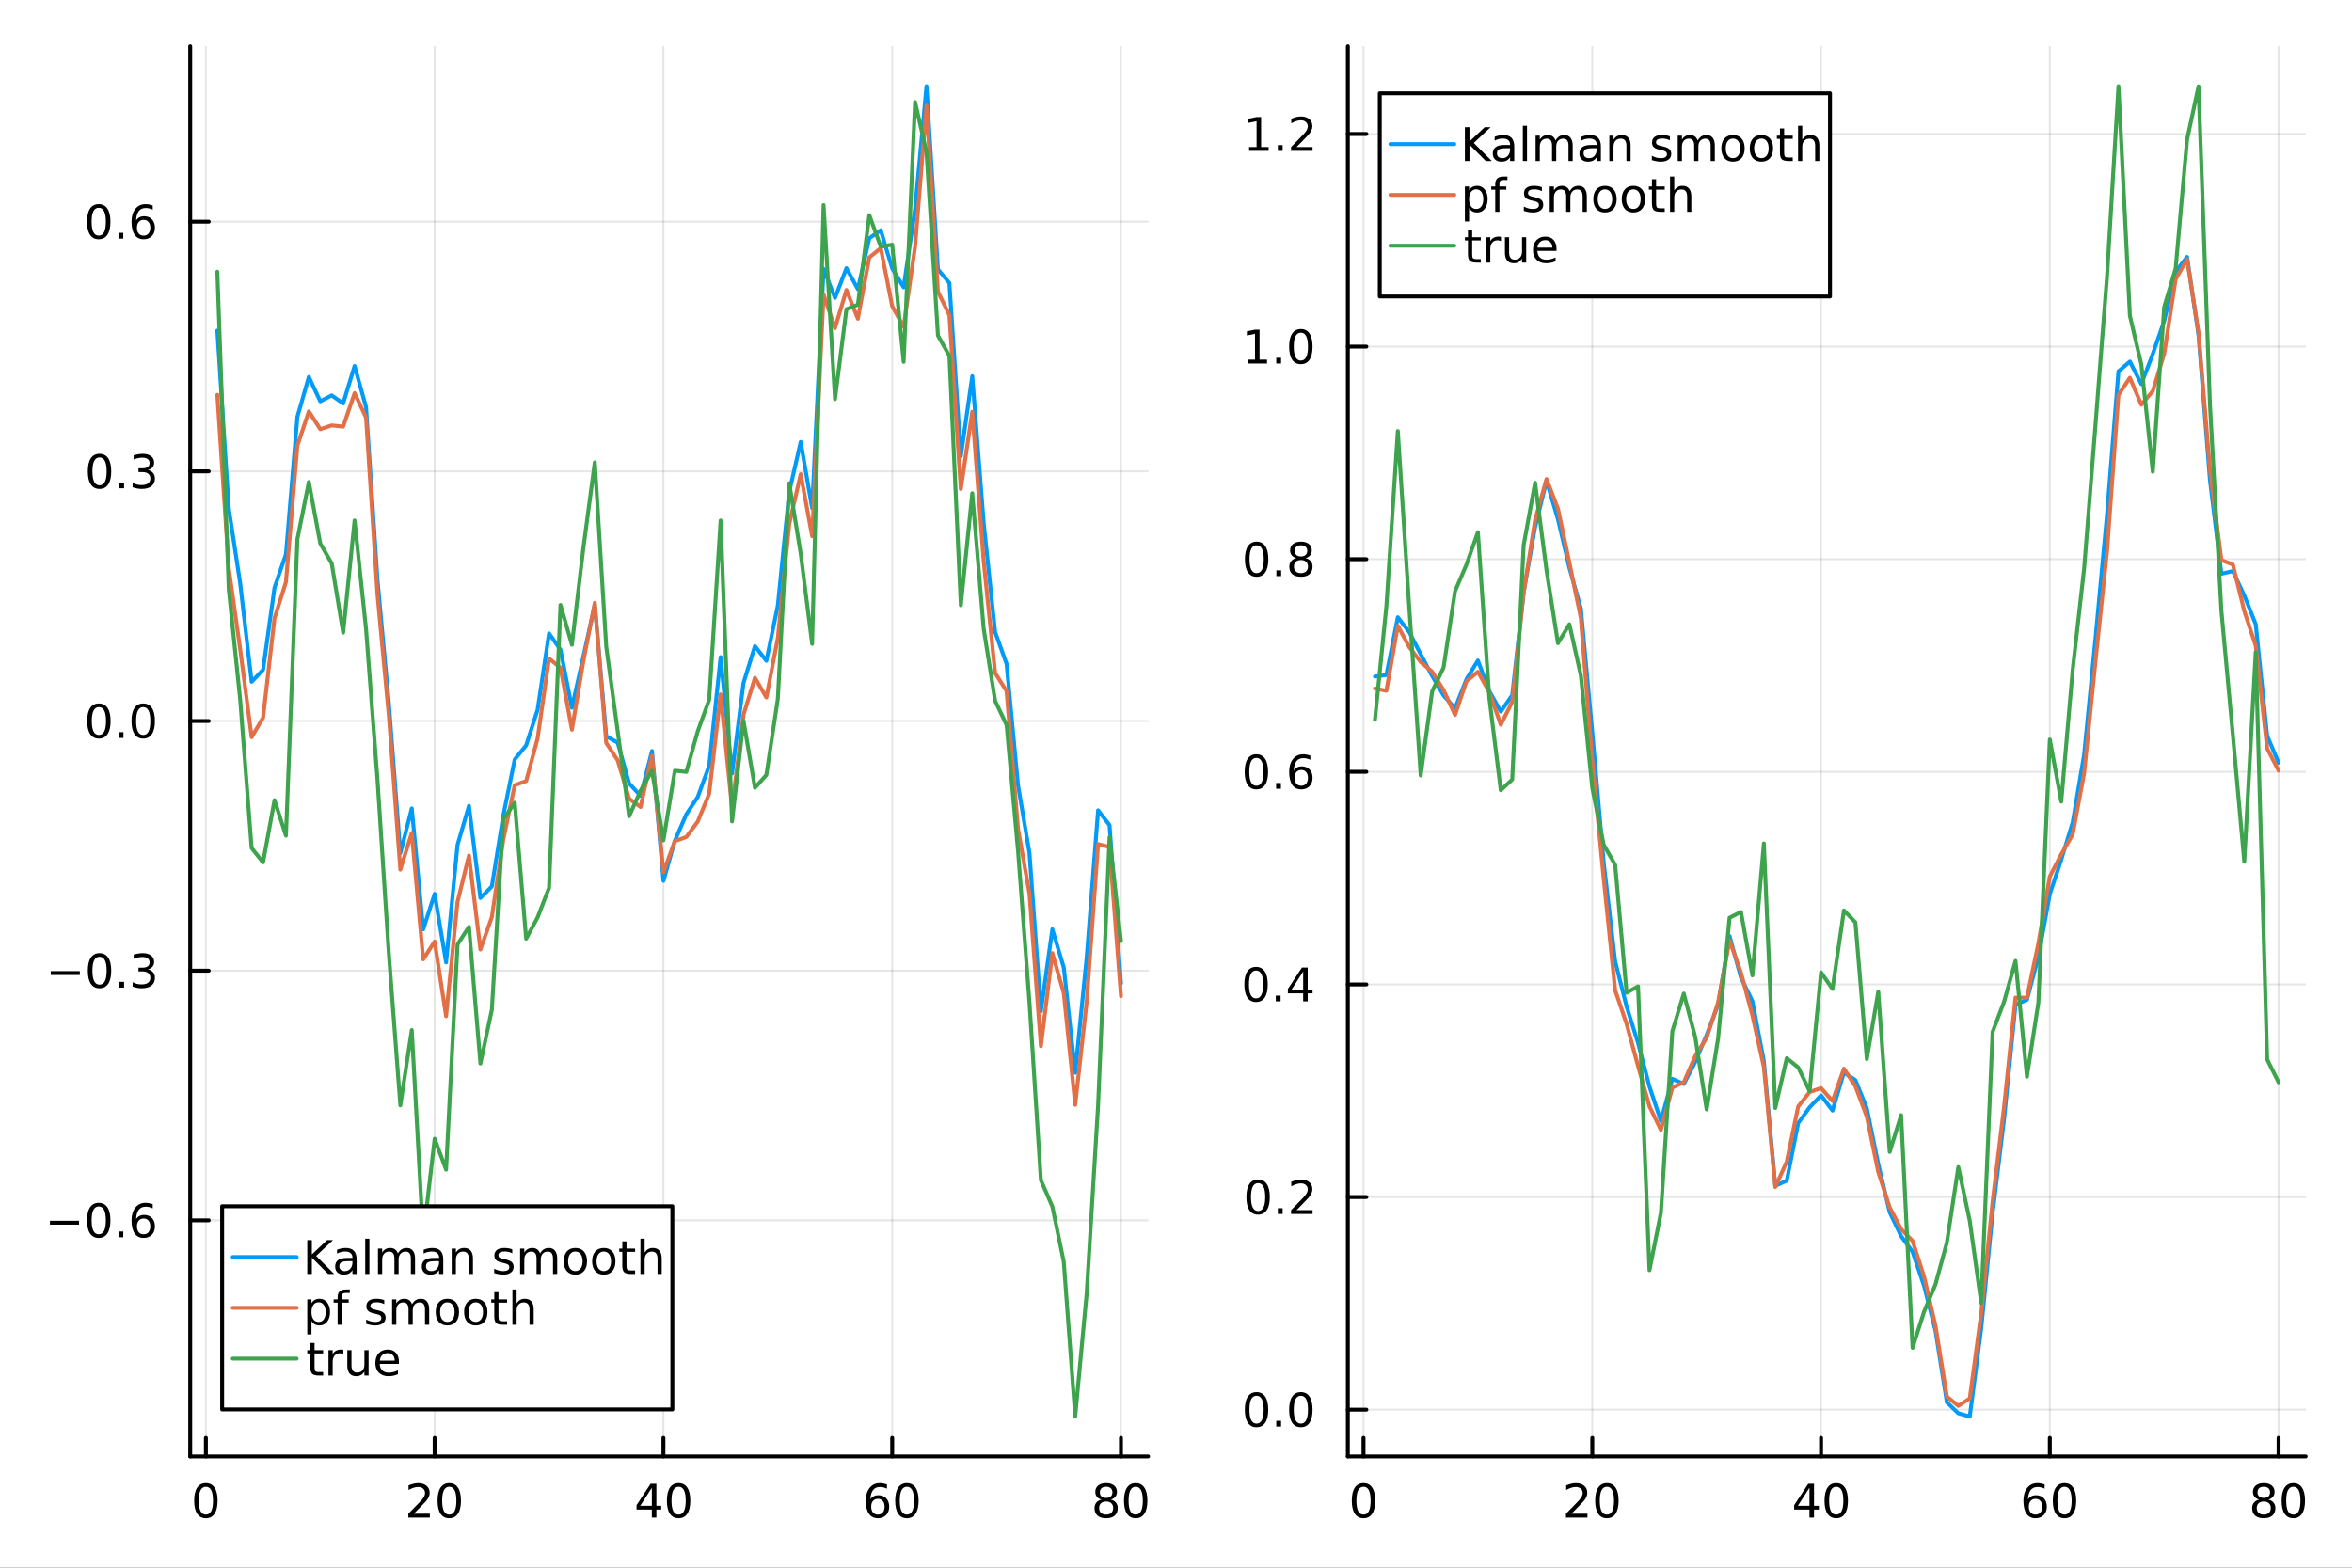 <?xml version="1.0" encoding="utf-8"?>
<svg xmlns="http://www.w3.org/2000/svg" xmlns:xlink="http://www.w3.org/1999/xlink" width="600" height="400" viewBox="0 0 2400 1600">
<rect x="0" y="0" width="2400" height="1600" fill="#333333" stroke="none"/>
<defs>
  <clipPath id="clip020">
    <rect x="0" y="0" width="2400" height="1600"/>
  </clipPath>
</defs>
<path clip-path="url(#clip020)" d="M0 1600 L2400 1600 L2400 0 L0 0  Z" fill="#ffffff" fill-rule="evenodd" fill-opacity="1"/>
<defs>
  <clipPath id="clip021">
    <rect x="480" y="0" width="1681" height="1600"/>
  </clipPath>
</defs>
<path clip-path="url(#clip020)" d="M194.098 1486.45 L1171.51 1486.45 L1171.51 47.244 L194.098 47.244  Z" fill="#ffffff" fill-rule="evenodd" fill-opacity="1"/>
<defs>
  <clipPath id="clip022">
    <rect x="194" y="47" width="978" height="1440"/>
  </clipPath>
</defs>
<polyline clip-path="url(#clip022)" style="stroke:#000000; stroke-linecap:round; stroke-linejoin:round; stroke-width:2; stroke-opacity:0.1; fill:none" points="210.089,1486.45 210.089,47.244 "/>
<polyline clip-path="url(#clip022)" style="stroke:#000000; stroke-linecap:round; stroke-linejoin:round; stroke-width:2; stroke-opacity:0.1; fill:none" points="443.527,1486.45 443.527,47.244 "/>
<polyline clip-path="url(#clip022)" style="stroke:#000000; stroke-linecap:round; stroke-linejoin:round; stroke-width:2; stroke-opacity:0.1; fill:none" points="676.966,1486.45 676.966,47.244 "/>
<polyline clip-path="url(#clip022)" style="stroke:#000000; stroke-linecap:round; stroke-linejoin:round; stroke-width:2; stroke-opacity:0.1; fill:none" points="910.405,1486.45 910.405,47.244 "/>
<polyline clip-path="url(#clip022)" style="stroke:#000000; stroke-linecap:round; stroke-linejoin:round; stroke-width:2; stroke-opacity:0.1; fill:none" points="1143.84,1486.45 1143.84,47.244 "/>
<polyline clip-path="url(#clip022)" style="stroke:#000000; stroke-linecap:round; stroke-linejoin:round; stroke-width:2; stroke-opacity:0.1; fill:none" points="194.098,1245.5 1171.51,1245.5 "/>
<polyline clip-path="url(#clip022)" style="stroke:#000000; stroke-linecap:round; stroke-linejoin:round; stroke-width:2; stroke-opacity:0.1; fill:none" points="194.098,990.689 1171.51,990.689 "/>
<polyline clip-path="url(#clip022)" style="stroke:#000000; stroke-linecap:round; stroke-linejoin:round; stroke-width:2; stroke-opacity:0.1; fill:none" points="194.098,735.874 1171.51,735.874 "/>
<polyline clip-path="url(#clip022)" style="stroke:#000000; stroke-linecap:round; stroke-linejoin:round; stroke-width:2; stroke-opacity:0.1; fill:none" points="194.098,481.059 1171.51,481.059 "/>
<polyline clip-path="url(#clip022)" style="stroke:#000000; stroke-linecap:round; stroke-linejoin:round; stroke-width:2; stroke-opacity:0.1; fill:none" points="194.098,226.244 1171.51,226.244 "/>
<polyline clip-path="url(#clip020)" style="stroke:#000000; stroke-linecap:round; stroke-linejoin:round; stroke-width:4; stroke-opacity:1; fill:none" points="194.098,1486.45 1171.51,1486.45 "/>
<polyline clip-path="url(#clip020)" style="stroke:#000000; stroke-linecap:round; stroke-linejoin:round; stroke-width:4; stroke-opacity:1; fill:none" points="210.089,1486.45 210.089,1467.55 "/>
<polyline clip-path="url(#clip020)" style="stroke:#000000; stroke-linecap:round; stroke-linejoin:round; stroke-width:4; stroke-opacity:1; fill:none" points="443.527,1486.45 443.527,1467.55 "/>
<polyline clip-path="url(#clip020)" style="stroke:#000000; stroke-linecap:round; stroke-linejoin:round; stroke-width:4; stroke-opacity:1; fill:none" points="676.966,1486.45 676.966,1467.55 "/>
<polyline clip-path="url(#clip020)" style="stroke:#000000; stroke-linecap:round; stroke-linejoin:round; stroke-width:4; stroke-opacity:1; fill:none" points="910.405,1486.45 910.405,1467.55 "/>
<polyline clip-path="url(#clip020)" style="stroke:#000000; stroke-linecap:round; stroke-linejoin:round; stroke-width:4; stroke-opacity:1; fill:none" points="1143.84,1486.45 1143.84,1467.55 "/>
<path clip-path="url(#clip020)" d="M210.089 1517.37 Q206.477 1517.37 204.649 1520.93 Q202.843 1524.47 202.843 1531.6 Q202.843 1538.71 204.649 1542.27 Q206.477 1545.82 210.089 1545.82 Q213.723 1545.82 215.528 1542.27 Q217.357 1538.71 217.357 1531.6 Q217.357 1524.47 215.528 1520.93 Q213.723 1517.37 210.089 1517.37 M210.089 1513.66 Q215.899 1513.66 218.954 1518.27 Q222.033 1522.85 222.033 1531.6 Q222.033 1540.33 218.954 1544.94 Q215.899 1549.52 210.089 1549.52 Q204.278 1549.52 201.2 1544.94 Q198.144 1540.33 198.144 1531.6 Q198.144 1522.85 201.2 1518.27 Q204.278 1513.66 210.089 1513.66 Z" fill="#000000" fill-rule="nonzero" fill-opacity="1" /><path clip-path="url(#clip020)" d="M422.301 1544.91 L438.62 1544.91 L438.62 1548.85 L416.676 1548.85 L416.676 1544.91 Q419.338 1542.16 423.921 1537.53 Q428.527 1532.88 429.708 1531.53 Q431.953 1529.01 432.833 1527.27 Q433.736 1525.51 433.736 1523.82 Q433.736 1521.07 431.791 1519.33 Q429.87 1517.6 426.768 1517.6 Q424.569 1517.6 422.115 1518.36 Q419.685 1519.13 416.907 1520.68 L416.907 1515.95 Q419.731 1514.82 422.185 1514.24 Q424.638 1513.66 426.676 1513.66 Q432.046 1513.66 435.24 1516.35 Q438.435 1519.03 438.435 1523.52 Q438.435 1525.65 437.625 1527.57 Q436.837 1529.47 434.731 1532.07 Q434.152 1532.74 431.05 1535.95 Q427.949 1539.15 422.301 1544.91 Z" fill="#000000" fill-rule="nonzero" fill-opacity="1" /><path clip-path="url(#clip020)" d="M458.435 1517.37 Q454.824 1517.37 452.995 1520.93 Q451.189 1524.47 451.189 1531.6 Q451.189 1538.71 452.995 1542.27 Q454.824 1545.82 458.435 1545.82 Q462.069 1545.82 463.874 1542.27 Q465.703 1538.71 465.703 1531.6 Q465.703 1524.47 463.874 1520.93 Q462.069 1517.37 458.435 1517.37 M458.435 1513.66 Q464.245 1513.66 467.3 1518.27 Q470.379 1522.85 470.379 1531.6 Q470.379 1540.33 467.3 1544.94 Q464.245 1549.52 458.435 1549.52 Q452.624 1549.52 449.546 1544.94 Q446.49 1540.33 446.49 1531.6 Q446.49 1522.85 449.546 1518.27 Q452.624 1513.66 458.435 1513.66 Z" fill="#000000" fill-rule="nonzero" fill-opacity="1" /><path clip-path="url(#clip020)" d="M665.137 1518.36 L653.332 1536.81 L665.137 1536.81 L665.137 1518.36 M663.91 1514.29 L669.79 1514.29 L669.79 1536.81 L674.721 1536.81 L674.721 1540.7 L669.79 1540.7 L669.79 1548.85 L665.137 1548.85 L665.137 1540.7 L649.536 1540.7 L649.536 1536.19 L663.91 1514.29 Z" fill="#000000" fill-rule="nonzero" fill-opacity="1" /><path clip-path="url(#clip020)" d="M692.452 1517.37 Q688.841 1517.37 687.012 1520.93 Q685.207 1524.47 685.207 1531.6 Q685.207 1538.71 687.012 1542.27 Q688.841 1545.82 692.452 1545.82 Q696.086 1545.82 697.892 1542.27 Q699.72 1538.71 699.72 1531.6 Q699.72 1524.47 697.892 1520.93 Q696.086 1517.37 692.452 1517.37 M692.452 1513.66 Q698.262 1513.66 701.318 1518.27 Q704.396 1522.85 704.396 1531.6 Q704.396 1540.33 701.318 1544.94 Q698.262 1549.52 692.452 1549.52 Q686.642 1549.52 683.563 1544.94 Q680.508 1540.33 680.508 1531.6 Q680.508 1522.85 683.563 1518.27 Q686.642 1513.66 692.452 1513.66 Z" fill="#000000" fill-rule="nonzero" fill-opacity="1" /><path clip-path="url(#clip020)" d="M895.81 1529.7 Q892.662 1529.7 890.81 1531.86 Q888.981 1534.01 888.981 1537.76 Q888.981 1541.49 890.81 1543.66 Q892.662 1545.82 895.81 1545.82 Q898.958 1545.82 900.787 1543.66 Q902.638 1541.49 902.638 1537.76 Q902.638 1534.01 900.787 1531.86 Q898.958 1529.7 895.81 1529.7 M905.092 1515.05 L905.092 1519.31 Q903.333 1518.48 901.527 1518.04 Q899.745 1517.6 897.986 1517.6 Q893.356 1517.6 890.902 1520.72 Q888.472 1523.85 888.125 1530.17 Q889.49 1528.15 891.551 1527.09 Q893.611 1526 896.088 1526 Q901.296 1526 904.305 1529.17 Q907.338 1532.32 907.338 1537.76 Q907.338 1543.08 904.189 1546.3 Q901.041 1549.52 895.81 1549.52 Q889.814 1549.52 886.643 1544.94 Q883.472 1540.33 883.472 1531.6 Q883.472 1523.41 887.361 1518.55 Q891.25 1513.66 897.801 1513.66 Q899.56 1513.66 901.342 1514.01 Q903.148 1514.36 905.092 1515.05 Z" fill="#000000" fill-rule="nonzero" fill-opacity="1" /><path clip-path="url(#clip020)" d="M925.393 1517.37 Q921.782 1517.37 919.953 1520.93 Q918.148 1524.47 918.148 1531.6 Q918.148 1538.71 919.953 1542.27 Q921.782 1545.82 925.393 1545.82 Q929.027 1545.82 930.833 1542.27 Q932.661 1538.71 932.661 1531.6 Q932.661 1524.47 930.833 1520.93 Q929.027 1517.37 925.393 1517.37 M925.393 1513.66 Q931.203 1513.66 934.259 1518.27 Q937.337 1522.85 937.337 1531.6 Q937.337 1540.33 934.259 1544.94 Q931.203 1549.52 925.393 1549.52 Q919.583 1549.52 916.504 1544.94 Q913.449 1540.33 913.449 1531.6 Q913.449 1522.85 916.504 1518.27 Q919.583 1513.66 925.393 1513.66 Z" fill="#000000" fill-rule="nonzero" fill-opacity="1" /><path clip-path="url(#clip020)" d="M1128.72 1532.44 Q1125.38 1532.44 1123.46 1534.22 Q1121.56 1536 1121.56 1539.13 Q1121.56 1542.25 1123.46 1544.03 Q1125.38 1545.82 1128.72 1545.82 Q1132.05 1545.82 1133.97 1544.03 Q1135.89 1542.23 1135.89 1539.13 Q1135.89 1536 1133.97 1534.22 Q1132.07 1532.44 1128.72 1532.44 M1124.04 1530.45 Q1121.03 1529.7 1119.34 1527.64 Q1117.67 1525.58 1117.67 1522.62 Q1117.67 1518.48 1120.61 1516.07 Q1123.58 1513.66 1128.72 1513.66 Q1133.88 1513.66 1136.82 1516.07 Q1139.76 1518.48 1139.76 1522.62 Q1139.76 1525.58 1138.07 1527.64 Q1136.4 1529.7 1133.42 1530.45 Q1136.79 1531.23 1138.67 1533.52 Q1140.57 1535.82 1140.57 1539.13 Q1140.57 1544.15 1137.49 1546.83 Q1134.43 1549.52 1128.72 1549.52 Q1123 1549.52 1119.92 1546.83 Q1116.86 1544.15 1116.86 1539.13 Q1116.86 1535.82 1118.76 1533.52 Q1120.66 1531.23 1124.04 1530.45 M1122.33 1523.06 Q1122.33 1525.75 1123.99 1527.25 Q1125.68 1528.76 1128.72 1528.76 Q1131.73 1528.76 1133.42 1527.25 Q1135.13 1525.75 1135.13 1523.06 Q1135.13 1520.38 1133.42 1518.87 Q1131.73 1517.37 1128.72 1517.37 Q1125.68 1517.37 1123.99 1518.87 Q1122.33 1520.38 1122.33 1523.06 Z" fill="#000000" fill-rule="nonzero" fill-opacity="1" /><path clip-path="url(#clip020)" d="M1158.88 1517.37 Q1155.27 1517.37 1153.44 1520.93 Q1151.63 1524.47 1151.63 1531.6 Q1151.63 1538.71 1153.44 1542.27 Q1155.27 1545.82 1158.88 1545.82 Q1162.51 1545.82 1164.32 1542.27 Q1166.15 1538.71 1166.15 1531.6 Q1166.15 1524.47 1164.32 1520.93 Q1162.51 1517.37 1158.88 1517.37 M1158.88 1513.66 Q1164.69 1513.66 1167.74 1518.27 Q1170.82 1522.85 1170.82 1531.6 Q1170.82 1540.33 1167.74 1544.94 Q1164.69 1549.52 1158.88 1549.52 Q1153.07 1549.52 1149.99 1544.94 Q1146.93 1540.33 1146.93 1531.6 Q1146.93 1522.85 1149.99 1518.27 Q1153.07 1513.66 1158.88 1513.66 Z" fill="#000000" fill-rule="nonzero" fill-opacity="1" /><polyline clip-path="url(#clip020)" style="stroke:#000000; stroke-linecap:round; stroke-linejoin:round; stroke-width:4; stroke-opacity:1; fill:none" points="194.098,1486.45 194.098,47.244 "/>
<polyline clip-path="url(#clip020)" style="stroke:#000000; stroke-linecap:round; stroke-linejoin:round; stroke-width:4; stroke-opacity:1; fill:none" points="194.098,1245.5 212.996,1245.5 "/>
<polyline clip-path="url(#clip020)" style="stroke:#000000; stroke-linecap:round; stroke-linejoin:round; stroke-width:4; stroke-opacity:1; fill:none" points="194.098,990.689 212.996,990.689 "/>
<polyline clip-path="url(#clip020)" style="stroke:#000000; stroke-linecap:round; stroke-linejoin:round; stroke-width:4; stroke-opacity:1; fill:none" points="194.098,735.874 212.996,735.874 "/>
<polyline clip-path="url(#clip020)" style="stroke:#000000; stroke-linecap:round; stroke-linejoin:round; stroke-width:4; stroke-opacity:1; fill:none" points="194.098,481.059 212.996,481.059 "/>
<polyline clip-path="url(#clip020)" style="stroke:#000000; stroke-linecap:round; stroke-linejoin:round; stroke-width:4; stroke-opacity:1; fill:none" points="194.098,226.244 212.996,226.244 "/>
<path clip-path="url(#clip020)" d="M50.992 1245.95 L80.668 1245.95 L80.668 1249.89 L50.992 1249.89 L50.992 1245.95 Z" fill="#000000" fill-rule="nonzero" fill-opacity="1" /><path clip-path="url(#clip020)" d="M100.76 1231.3 Q97.149 1231.3 95.321 1234.87 Q93.515 1238.41 93.515 1245.54 Q93.515 1252.64 95.321 1256.21 Q97.149 1259.75 100.76 1259.75 Q104.395 1259.75 106.2 1256.21 Q108.029 1252.64 108.029 1245.54 Q108.029 1238.41 106.2 1234.87 Q104.395 1231.3 100.76 1231.3 M100.76 1227.6 Q106.571 1227.6 109.626 1232.2 Q112.705 1236.79 112.705 1245.54 Q112.705 1254.27 109.626 1258.87 Q106.571 1263.45 100.76 1263.45 Q94.95 1263.45 91.871 1258.87 Q88.816 1254.27 88.816 1245.54 Q88.816 1236.79 91.871 1232.2 Q94.95 1227.6 100.76 1227.6 Z" fill="#000000" fill-rule="nonzero" fill-opacity="1" /><path clip-path="url(#clip020)" d="M120.922 1256.9 L125.807 1256.9 L125.807 1262.78 L120.922 1262.78 L120.922 1256.9 Z" fill="#000000" fill-rule="nonzero" fill-opacity="1" /><path clip-path="url(#clip020)" d="M146.57 1243.64 Q143.422 1243.64 141.57 1245.79 Q139.742 1247.95 139.742 1251.7 Q139.742 1255.42 141.57 1257.6 Q143.422 1259.75 146.57 1259.75 Q149.718 1259.75 151.547 1257.6 Q153.399 1255.42 153.399 1251.7 Q153.399 1247.95 151.547 1245.79 Q149.718 1243.64 146.57 1243.64 M155.853 1228.99 L155.853 1233.25 Q154.093 1232.41 152.288 1231.97 Q150.505 1231.53 148.746 1231.53 Q144.117 1231.53 141.663 1234.66 Q139.232 1237.78 138.885 1244.1 Q140.251 1242.09 142.311 1241.02 Q144.371 1239.94 146.848 1239.94 Q152.056 1239.94 155.066 1243.11 Q158.098 1246.26 158.098 1251.7 Q158.098 1257.02 154.95 1260.24 Q151.802 1263.45 146.57 1263.45 Q140.575 1263.45 137.404 1258.87 Q134.232 1254.27 134.232 1245.54 Q134.232 1237.34 138.121 1232.48 Q142.01 1227.6 148.561 1227.6 Q150.32 1227.6 152.103 1227.95 Q153.908 1228.29 155.853 1228.99 Z" fill="#000000" fill-rule="nonzero" fill-opacity="1" /><path clip-path="url(#clip020)" d="M51.802 991.14 L81.478 991.14 L81.478 995.075 L51.802 995.075 L51.802 991.14 Z" fill="#000000" fill-rule="nonzero" fill-opacity="1" /><path clip-path="url(#clip020)" d="M101.571 976.487 Q97.96 976.487 96.131 980.052 Q94.325 983.594 94.325 990.723 Q94.325 997.83 96.131 1001.39 Q97.96 1004.94 101.571 1004.94 Q105.205 1004.94 107.01 1001.39 Q108.839 997.83 108.839 990.723 Q108.839 983.594 107.01 980.052 Q105.205 976.487 101.571 976.487 M101.571 972.784 Q107.381 972.784 110.436 977.39 Q113.515 981.973 113.515 990.723 Q113.515 999.45 110.436 1004.06 Q107.381 1008.64 101.571 1008.64 Q95.76 1008.64 92.682 1004.06 Q89.626 999.45 89.626 990.723 Q89.626 981.973 92.682 977.39 Q95.76 972.784 101.571 972.784 Z" fill="#000000" fill-rule="nonzero" fill-opacity="1" /><path clip-path="url(#clip020)" d="M121.732 1002.09 L126.617 1002.09 L126.617 1007.97 L121.732 1007.97 L121.732 1002.09 Z" fill="#000000" fill-rule="nonzero" fill-opacity="1" /><path clip-path="url(#clip020)" d="M150.968 989.334 Q154.325 990.052 156.2 992.32 Q158.098 994.589 158.098 997.922 Q158.098 1003.04 154.58 1005.84 Q151.061 1008.64 144.58 1008.64 Q142.404 1008.64 140.089 1008.2 Q137.797 1007.78 135.344 1006.93 L135.344 1002.41 Q137.288 1003.55 139.603 1004.13 Q141.918 1004.7 144.441 1004.7 Q148.839 1004.7 151.13 1002.97 Q153.445 1001.23 153.445 997.922 Q153.445 994.867 151.293 993.154 Q149.163 991.418 145.343 991.418 L141.316 991.418 L141.316 987.575 L145.529 987.575 Q148.978 987.575 150.806 986.209 Q152.635 984.821 152.635 982.228 Q152.635 979.566 150.737 978.154 Q148.862 976.719 145.343 976.719 Q143.422 976.719 141.223 977.135 Q139.024 977.552 136.385 978.432 L136.385 974.265 Q139.047 973.524 141.362 973.154 Q143.7 972.784 145.76 972.784 Q151.084 972.784 154.186 975.214 Q157.288 977.622 157.288 981.742 Q157.288 984.612 155.644 986.603 Q154.001 988.571 150.968 989.334 Z" fill="#000000" fill-rule="nonzero" fill-opacity="1" /><path clip-path="url(#clip020)" d="M100.922 721.672 Q97.311 721.672 95.483 725.237 Q93.677 728.779 93.677 735.908 Q93.677 743.015 95.483 746.58 Q97.311 750.121 100.922 750.121 Q104.557 750.121 106.362 746.58 Q108.191 743.015 108.191 735.908 Q108.191 728.779 106.362 725.237 Q104.557 721.672 100.922 721.672 M100.922 717.969 Q106.733 717.969 109.788 722.575 Q112.867 727.158 112.867 735.908 Q112.867 744.635 109.788 749.242 Q106.733 753.825 100.922 753.825 Q95.112 753.825 92.034 749.242 Q88.978 744.635 88.978 735.908 Q88.978 727.158 92.034 722.575 Q95.112 717.969 100.922 717.969 Z" fill="#000000" fill-rule="nonzero" fill-opacity="1" /><path clip-path="url(#clip020)" d="M121.084 747.274 L125.969 747.274 L125.969 753.154 L121.084 753.154 L121.084 747.274 Z" fill="#000000" fill-rule="nonzero" fill-opacity="1" /><path clip-path="url(#clip020)" d="M146.154 721.672 Q142.543 721.672 140.714 725.237 Q138.908 728.779 138.908 735.908 Q138.908 743.015 140.714 746.58 Q142.543 750.121 146.154 750.121 Q149.788 750.121 151.593 746.58 Q153.422 743.015 153.422 735.908 Q153.422 728.779 151.593 725.237 Q149.788 721.672 146.154 721.672 M146.154 717.969 Q151.964 717.969 155.019 722.575 Q158.098 727.158 158.098 735.908 Q158.098 744.635 155.019 749.242 Q151.964 753.825 146.154 753.825 Q140.343 753.825 137.265 749.242 Q134.209 744.635 134.209 735.908 Q134.209 727.158 137.265 722.575 Q140.343 717.969 146.154 717.969 Z" fill="#000000" fill-rule="nonzero" fill-opacity="1" /><path clip-path="url(#clip020)" d="M101.571 466.857 Q97.96 466.857 96.131 470.422 Q94.325 473.964 94.325 481.093 Q94.325 488.2 96.131 491.765 Q97.96 495.306 101.571 495.306 Q105.205 495.306 107.01 491.765 Q108.839 488.2 108.839 481.093 Q108.839 473.964 107.01 470.422 Q105.205 466.857 101.571 466.857 M101.571 463.154 Q107.381 463.154 110.436 467.76 Q113.515 472.343 113.515 481.093 Q113.515 489.82 110.436 494.427 Q107.381 499.01 101.571 499.01 Q95.76 499.01 92.682 494.427 Q89.626 489.82 89.626 481.093 Q89.626 472.343 92.682 467.76 Q95.76 463.154 101.571 463.154 Z" fill="#000000" fill-rule="nonzero" fill-opacity="1" /><path clip-path="url(#clip020)" d="M121.732 492.459 L126.617 492.459 L126.617 498.339 L121.732 498.339 L121.732 492.459 Z" fill="#000000" fill-rule="nonzero" fill-opacity="1" /><path clip-path="url(#clip020)" d="M150.968 479.705 Q154.325 480.422 156.2 482.691 Q158.098 484.959 158.098 488.292 Q158.098 493.408 154.58 496.209 Q151.061 499.01 144.58 499.01 Q142.404 499.01 140.089 498.57 Q137.797 498.153 135.344 497.297 L135.344 492.783 Q137.288 493.917 139.603 494.496 Q141.918 495.075 144.441 495.075 Q148.839 495.075 151.13 493.339 Q153.445 491.603 153.445 488.292 Q153.445 485.237 151.293 483.524 Q149.163 481.788 145.343 481.788 L141.316 481.788 L141.316 477.945 L145.529 477.945 Q148.978 477.945 150.806 476.58 Q152.635 475.191 152.635 472.598 Q152.635 469.936 150.737 468.524 Q148.862 467.089 145.343 467.089 Q143.422 467.089 141.223 467.506 Q139.024 467.922 136.385 468.802 L136.385 464.635 Q139.047 463.894 141.362 463.524 Q143.7 463.154 145.76 463.154 Q151.084 463.154 154.186 465.584 Q157.288 467.992 157.288 472.112 Q157.288 474.982 155.644 476.973 Q154.001 478.941 150.968 479.705 Z" fill="#000000" fill-rule="nonzero" fill-opacity="1" /><path clip-path="url(#clip020)" d="M100.76 212.042 Q97.149 212.042 95.321 215.607 Q93.515 219.149 93.515 226.278 Q93.515 233.385 95.321 236.95 Q97.149 240.491 100.76 240.491 Q104.395 240.491 106.2 236.95 Q108.029 233.385 108.029 226.278 Q108.029 219.149 106.2 215.607 Q104.395 212.042 100.76 212.042 M100.76 208.339 Q106.571 208.339 109.626 212.945 Q112.705 217.529 112.705 226.278 Q112.705 235.005 109.626 239.612 Q106.571 244.195 100.76 244.195 Q94.95 244.195 91.871 239.612 Q88.816 235.005 88.816 226.278 Q88.816 217.529 91.871 212.945 Q94.95 208.339 100.76 208.339 Z" fill="#000000" fill-rule="nonzero" fill-opacity="1" /><path clip-path="url(#clip020)" d="M120.922 237.644 L125.807 237.644 L125.807 243.524 L120.922 243.524 L120.922 237.644 Z" fill="#000000" fill-rule="nonzero" fill-opacity="1" /><path clip-path="url(#clip020)" d="M146.57 224.38 Q143.422 224.38 141.57 226.533 Q139.742 228.686 139.742 232.436 Q139.742 236.163 141.57 238.339 Q143.422 240.491 146.57 240.491 Q149.718 240.491 151.547 238.339 Q153.399 236.163 153.399 232.436 Q153.399 228.686 151.547 226.533 Q149.718 224.38 146.57 224.38 M155.853 209.728 L155.853 213.987 Q154.093 213.154 152.288 212.714 Q150.505 212.274 148.746 212.274 Q144.117 212.274 141.663 215.399 Q139.232 218.524 138.885 224.843 Q140.251 222.829 142.311 221.765 Q144.371 220.677 146.848 220.677 Q152.056 220.677 155.066 223.848 Q158.098 226.996 158.098 232.436 Q158.098 237.76 154.95 240.977 Q151.802 244.195 146.57 244.195 Q140.575 244.195 137.404 239.612 Q134.232 235.005 134.232 226.278 Q134.232 218.084 138.121 213.223 Q142.01 208.339 148.561 208.339 Q150.32 208.339 152.103 208.686 Q153.908 209.033 155.853 209.728 Z" fill="#000000" fill-rule="nonzero" fill-opacity="1" /><polyline clip-path="url(#clip022)" style="stroke:#009af9; stroke-linecap:round; stroke-linejoin:round; stroke-width:4; stroke-opacity:1; fill:none" points="221.761,337.442 233.432,518.777 245.104,595.441 256.776,695.849 268.448,683.576 280.12,599.74 291.792,565.687 303.464,425.341 315.136,384.682 326.808,409.58 338.48,403.543 350.152,411.737 361.824,373.548 373.496,415.404 385.168,591.602 396.84,718.283 408.511,870.781 420.183,825.051 431.855,948.556 443.527,912.26 455.199,982.259 466.871,862.239 478.543,822.451 490.215,916.51 501.887,904.649 513.559,832.358 525.231,775.108 536.903,760.727 548.575,724.384 560.247,646.512 571.919,663.06 583.59,722.349 595.262,670.005 606.934,617.421 618.606,751.417 630.278,757.962 641.95,799.525 653.622,812.172 665.294,766.484 676.966,898.97 688.638,858.072 700.31,831.108 711.982,813.362 723.654,781.66 735.326,670.646 746.998,789.481 758.669,697.044 770.341,659.438 782.013,674.453 793.685,618.035 805.357,502.039 817.029,451.005 828.701,518.647 840.373,274.388 852.045,304.048 863.717,273.709 875.389,295.091 887.061,243.123 898.733,235.035 910.405,273.981 922.077,293.24 933.749,213.311 945.42,87.976 957.092,274.892 968.764,288.844 980.436,465.637 992.108,383.849 1003.78,533.871 1015.45,645.078 1027.12,677.6 1038.8,801.35 1050.47,870.652 1062.14,1032.05 1073.81,948.418 1085.48,987.457 1097.16,1094.86 1108.83,977.501 1120.5,827.031 1132.17,842.13 1143.84,1003.78 "/>
<polyline clip-path="url(#clip022)" style="stroke:#e26f46; stroke-linecap:round; stroke-linejoin:round; stroke-width:4; stroke-opacity:1; fill:none" points="221.761,402.983 233.432,580.032 245.104,662.67 256.776,752.344 268.448,732.452 280.12,630.933 291.792,594.045 303.464,454.8 315.136,419.869 326.808,438.017 338.48,434.155 350.152,435.372 361.824,401.267 373.496,426.101 385.168,606.8 396.84,731.021 408.511,887.561 420.183,850.135 431.855,979.109 443.527,960.944 455.199,1037.15 466.871,920.435 478.543,873.136 490.215,969.082 501.887,935.977 513.559,857.042 525.231,801.365 536.903,797.149 548.575,753.666 560.247,672.085 571.919,681.513 583.59,744.771 595.262,674.797 606.934,615.276 618.606,758.243 630.278,775.985 641.95,815.122 653.622,823.626 665.294,771.102 676.966,890.301 688.638,858.38 700.31,854.31 711.982,838.498 723.654,810.107 735.326,708.696 746.998,824.929 758.669,729.516 770.341,691.822 782.013,711.845 793.685,651.317 805.357,534.871 817.029,483.958 828.701,547.209 840.373,300.625 852.045,334.899 863.717,295.925 875.389,325.315 887.061,262.679 898.733,253.271 910.405,312.524 922.077,333.516 933.749,251.79 945.42,107.884 957.092,297.725 968.764,321.711 980.436,499.122 992.108,420.226 1003.78,572.888 1015.45,686.898 1027.12,705.323 1038.8,845.89 1050.47,912.118 1062.14,1067.79 1073.81,972.754 1085.48,1013.53 1097.16,1127.56 1108.83,1022.77 1120.5,861.545 1132.17,864.44 1143.84,1016.64 "/>
<polyline clip-path="url(#clip022)" style="stroke:#3da44d; stroke-linecap:round; stroke-linejoin:round; stroke-width:4; stroke-opacity:1; fill:none" points="221.761,277.334 233.432,601.605 245.104,714.149 256.776,865.596 268.448,880.133 280.12,816.662 291.792,852.911 303.464,550.342 315.136,491.936 326.808,554.615 338.48,575.01 350.152,645.687 361.824,531.207 373.496,641.752 385.168,795.445 396.84,974.16 408.511,1128.15 420.183,1051.27 431.855,1262.97 443.527,1162.21 455.199,1193.79 466.871,963.85 478.543,945.959 490.215,1085.42 501.887,1030.59 513.559,836.148 525.231,819.288 536.903,958 548.575,936.396 560.247,906.169 571.919,617.422 583.59,658.053 595.262,559.371 606.934,471.908 618.606,659.98 630.278,746.145 641.95,833.07 653.622,807.032 665.294,786.465 676.966,857.688 688.638,786.545 700.31,787.841 711.982,746.335 723.654,714.181 735.326,531.225 746.998,838.345 758.669,735.524 770.341,804.034 782.013,790.932 793.685,713.378 805.357,493.229 817.029,564.919 828.701,657.134 840.373,209.296 852.045,407.36 863.717,315.567 875.389,310.934 887.061,219.557 898.733,251.8 910.405,249.71 922.077,369.291 933.749,104.095 945.42,155.212 957.092,342.409 968.764,363.24 980.436,617.808 992.108,503.407 1003.78,641.868 1015.45,715.331 1027.12,739.908 1038.8,868.249 1050.47,1023.05 1062.14,1204.53 1073.81,1231.38 1085.48,1287.77 1097.16,1445.72 1108.83,1320.46 1120.5,1127.96 1132.17,854.512 1143.84,960.435 "/>
<path clip-path="url(#clip020)" d="M226.678 1438.47 L686.084 1438.47 L686.084 1231.11 L226.678 1231.11  Z" fill="#ffffff" fill-rule="evenodd" fill-opacity="1"/>
<polyline clip-path="url(#clip020)" style="stroke:#000000; stroke-linecap:round; stroke-linejoin:round; stroke-width:4; stroke-opacity:1; fill:none" points="226.678,1438.47 686.084,1438.47 686.084,1231.11 226.678,1231.11 226.678,1438.47 "/>
<polyline clip-path="url(#clip020)" style="stroke:#009af9; stroke-linecap:round; stroke-linejoin:round; stroke-width:4; stroke-opacity:1; fill:none" points="237.538,1282.95 302.699,1282.95 "/>
<path clip-path="url(#clip020)" d="M313.559 1265.67 L318.235 1265.67 L318.235 1280.28 L333.744 1265.67 L339.763 1265.67 L322.61 1281.79 L340.989 1300.23 L334.832 1300.23 L318.235 1283.59 L318.235 1300.23 L313.559 1300.23 L313.559 1265.67 Z" fill="#000000" fill-rule="nonzero" fill-opacity="1" /><path clip-path="url(#clip020)" d="M355.411 1287.2 Q350.249 1287.2 348.258 1288.38 Q346.267 1289.56 346.267 1292.41 Q346.267 1294.68 347.749 1296.02 Q349.253 1297.34 351.823 1297.34 Q355.364 1297.34 357.494 1294.84 Q359.647 1292.32 359.647 1288.15 L359.647 1287.2 L355.411 1287.2 M363.906 1285.44 L363.906 1300.23 L359.647 1300.23 L359.647 1296.3 Q358.188 1298.66 356.012 1299.79 Q353.837 1300.91 350.688 1300.91 Q346.707 1300.91 344.346 1298.68 Q342.008 1296.44 342.008 1292.69 Q342.008 1288.31 344.925 1286.09 Q347.864 1283.87 353.675 1283.87 L359.647 1283.87 L359.647 1283.45 Q359.647 1280.51 357.702 1278.92 Q355.781 1277.29 352.286 1277.29 Q350.063 1277.29 347.957 1277.83 Q345.85 1278.36 343.906 1279.42 L343.906 1275.49 Q346.244 1274.59 348.443 1274.15 Q350.642 1273.68 352.725 1273.68 Q358.35 1273.68 361.128 1276.6 Q363.906 1279.52 363.906 1285.44 Z" fill="#000000" fill-rule="nonzero" fill-opacity="1" /><path clip-path="url(#clip020)" d="M372.679 1264.22 L376.938 1264.22 L376.938 1300.23 L372.679 1300.23 L372.679 1264.22 Z" fill="#000000" fill-rule="nonzero" fill-opacity="1" /><path clip-path="url(#clip020)" d="M406.035 1279.29 Q407.633 1276.42 409.855 1275.05 Q412.077 1273.68 415.086 1273.68 Q419.137 1273.68 421.336 1276.53 Q423.535 1279.35 423.535 1284.59 L423.535 1300.23 L419.253 1300.23 L419.253 1284.73 Q419.253 1281 417.933 1279.19 Q416.614 1277.39 413.906 1277.39 Q410.596 1277.39 408.674 1279.59 Q406.753 1281.79 406.753 1285.58 L406.753 1300.23 L402.471 1300.23 L402.471 1284.73 Q402.471 1280.98 401.151 1279.19 Q399.832 1277.39 397.077 1277.39 Q393.813 1277.39 391.892 1279.61 Q389.971 1281.81 389.971 1285.58 L389.971 1300.23 L385.688 1300.23 L385.688 1274.31 L389.971 1274.31 L389.971 1278.34 Q391.429 1275.95 393.466 1274.82 Q395.503 1273.68 398.304 1273.68 Q401.128 1273.68 403.096 1275.12 Q405.086 1276.55 406.035 1279.29 Z" fill="#000000" fill-rule="nonzero" fill-opacity="1" /><path clip-path="url(#clip020)" d="M443.813 1287.2 Q438.651 1287.2 436.66 1288.38 Q434.669 1289.56 434.669 1292.41 Q434.669 1294.68 436.151 1296.02 Q437.656 1297.34 440.225 1297.34 Q443.767 1297.34 445.896 1294.84 Q448.049 1292.32 448.049 1288.15 L448.049 1287.2 L443.813 1287.2 M452.308 1285.44 L452.308 1300.23 L448.049 1300.23 L448.049 1296.3 Q446.591 1298.66 444.415 1299.79 Q442.239 1300.91 439.091 1300.91 Q435.109 1300.91 432.748 1298.68 Q430.41 1296.44 430.41 1292.69 Q430.41 1288.31 433.327 1286.09 Q436.267 1283.87 442.077 1283.87 L448.049 1283.87 L448.049 1283.45 Q448.049 1280.51 446.105 1278.92 Q444.183 1277.29 440.688 1277.29 Q438.466 1277.29 436.359 1277.83 Q434.253 1278.36 432.308 1279.42 L432.308 1275.49 Q434.646 1274.59 436.845 1274.15 Q439.044 1273.68 441.128 1273.68 Q446.753 1273.68 449.53 1276.6 Q452.308 1279.52 452.308 1285.44 Z" fill="#000000" fill-rule="nonzero" fill-opacity="1" /><path clip-path="url(#clip020)" d="M482.632 1284.59 L482.632 1300.23 L478.373 1300.23 L478.373 1284.73 Q478.373 1281.04 476.938 1279.22 Q475.503 1277.39 472.632 1277.39 Q469.183 1277.39 467.192 1279.59 Q465.202 1281.79 465.202 1285.58 L465.202 1300.23 L460.919 1300.23 L460.919 1274.31 L465.202 1274.31 L465.202 1278.34 Q466.729 1276 468.79 1274.84 Q470.873 1273.68 473.581 1273.68 Q478.049 1273.68 480.34 1276.46 Q482.632 1279.22 482.632 1284.59 Z" fill="#000000" fill-rule="nonzero" fill-opacity="1" /><path clip-path="url(#clip020)" d="M522.725 1275.07 L522.725 1279.1 Q520.919 1278.17 518.975 1277.71 Q517.03 1277.25 514.947 1277.25 Q511.776 1277.25 510.178 1278.22 Q508.604 1279.19 508.604 1281.14 Q508.604 1282.62 509.738 1283.48 Q510.873 1284.31 514.299 1285.07 L515.757 1285.4 Q520.294 1286.37 522.192 1288.15 Q524.113 1289.91 524.113 1293.08 Q524.113 1296.69 521.243 1298.8 Q518.396 1300.91 513.396 1300.91 Q511.313 1300.91 509.044 1300.49 Q506.799 1300.1 504.299 1299.29 L504.299 1294.89 Q506.66 1296.11 508.951 1296.74 Q511.243 1297.34 513.488 1297.34 Q516.498 1297.34 518.118 1296.32 Q519.738 1295.28 519.738 1293.41 Q519.738 1291.67 518.558 1290.74 Q517.4 1289.82 513.442 1288.96 L511.961 1288.61 Q508.002 1287.78 506.243 1286.07 Q504.484 1284.33 504.484 1281.32 Q504.484 1277.67 507.076 1275.67 Q509.669 1273.68 514.438 1273.68 Q516.799 1273.68 518.882 1274.03 Q520.965 1274.38 522.725 1275.07 Z" fill="#000000" fill-rule="nonzero" fill-opacity="1" /><path clip-path="url(#clip020)" d="M551.081 1279.29 Q552.678 1276.42 554.9 1275.05 Q557.122 1273.68 560.132 1273.68 Q564.183 1273.68 566.382 1276.53 Q568.581 1279.35 568.581 1284.59 L568.581 1300.23 L564.298 1300.23 L564.298 1284.73 Q564.298 1281 562.979 1279.19 Q561.66 1277.39 558.951 1277.39 Q555.641 1277.39 553.72 1279.59 Q551.798 1281.79 551.798 1285.58 L551.798 1300.23 L547.516 1300.23 L547.516 1284.73 Q547.516 1280.98 546.197 1279.19 Q544.877 1277.39 542.123 1277.39 Q538.859 1277.39 536.937 1279.61 Q535.016 1281.81 535.016 1285.58 L535.016 1300.23 L530.734 1300.23 L530.734 1274.31 L535.016 1274.31 L535.016 1278.34 Q536.474 1275.95 538.511 1274.82 Q540.549 1273.68 543.349 1273.68 Q546.173 1273.68 548.141 1275.12 Q550.132 1276.55 551.081 1279.29 Z" fill="#000000" fill-rule="nonzero" fill-opacity="1" /><path clip-path="url(#clip020)" d="M587.122 1277.29 Q583.696 1277.29 581.706 1279.98 Q579.715 1282.64 579.715 1287.29 Q579.715 1291.95 581.683 1294.63 Q583.673 1297.29 587.122 1297.29 Q590.525 1297.29 592.516 1294.61 Q594.507 1291.92 594.507 1287.29 Q594.507 1282.69 592.516 1280 Q590.525 1277.29 587.122 1277.29 M587.122 1273.68 Q592.678 1273.68 595.849 1277.29 Q599.02 1280.91 599.02 1287.29 Q599.02 1293.66 595.849 1297.29 Q592.678 1300.91 587.122 1300.91 Q581.544 1300.91 578.372 1297.29 Q575.224 1293.66 575.224 1287.29 Q575.224 1280.91 578.372 1277.29 Q581.544 1273.68 587.122 1273.68 Z" fill="#000000" fill-rule="nonzero" fill-opacity="1" /><path clip-path="url(#clip020)" d="M616.127 1277.29 Q612.701 1277.29 610.71 1279.98 Q608.719 1282.64 608.719 1287.29 Q608.719 1291.95 610.687 1294.63 Q612.678 1297.29 616.127 1297.29 Q619.53 1297.29 621.52 1294.61 Q623.511 1291.92 623.511 1287.29 Q623.511 1282.69 621.52 1280 Q619.53 1277.29 616.127 1277.29 M616.127 1273.68 Q621.682 1273.68 624.854 1277.29 Q628.025 1280.91 628.025 1287.29 Q628.025 1293.66 624.854 1297.29 Q621.682 1300.91 616.127 1300.91 Q610.548 1300.91 607.377 1297.29 Q604.229 1293.66 604.229 1287.29 Q604.229 1280.91 607.377 1277.29 Q610.548 1273.68 616.127 1273.68 Z" fill="#000000" fill-rule="nonzero" fill-opacity="1" /><path clip-path="url(#clip020)" d="M639.298 1266.95 L639.298 1274.31 L648.071 1274.31 L648.071 1277.62 L639.298 1277.62 L639.298 1291.69 Q639.298 1294.86 640.154 1295.77 Q641.034 1296.67 643.696 1296.67 L648.071 1296.67 L648.071 1300.23 L643.696 1300.23 Q638.766 1300.23 636.891 1298.41 Q635.016 1296.55 635.016 1291.69 L635.016 1277.62 L631.891 1277.62 L631.891 1274.31 L635.016 1274.31 L635.016 1266.95 L639.298 1266.95 Z" fill="#000000" fill-rule="nonzero" fill-opacity="1" /><path clip-path="url(#clip020)" d="M675.224 1284.59 L675.224 1300.23 L670.964 1300.23 L670.964 1284.73 Q670.964 1281.04 669.529 1279.22 Q668.094 1277.39 665.224 1277.39 Q661.775 1277.39 659.784 1279.59 Q657.793 1281.79 657.793 1285.58 L657.793 1300.23 L653.511 1300.23 L653.511 1264.22 L657.793 1264.22 L657.793 1278.34 Q659.321 1276 661.381 1274.84 Q663.465 1273.68 666.173 1273.68 Q670.64 1273.68 672.932 1276.46 Q675.224 1279.22 675.224 1284.59 Z" fill="#000000" fill-rule="nonzero" fill-opacity="1" /><polyline clip-path="url(#clip020)" style="stroke:#e26f46; stroke-linecap:round; stroke-linejoin:round; stroke-width:4; stroke-opacity:1; fill:none" points="237.538,1334.79 302.699,1334.79 "/>
<path clip-path="url(#clip020)" d="M317.841 1348.19 L317.841 1361.94 L313.559 1361.94 L313.559 1326.15 L317.841 1326.15 L317.841 1330.08 Q319.184 1327.77 321.221 1326.66 Q323.281 1325.52 326.128 1325.52 Q330.851 1325.52 333.79 1329.27 Q336.753 1333.02 336.753 1339.13 Q336.753 1345.25 333.79 1349 Q330.851 1352.75 326.128 1352.75 Q323.281 1352.75 321.221 1351.63 Q319.184 1350.5 317.841 1348.19 M332.332 1339.13 Q332.332 1334.44 330.388 1331.77 Q328.466 1329.09 325.087 1329.09 Q321.707 1329.09 319.763 1331.77 Q317.841 1334.44 317.841 1339.13 Q317.841 1343.83 319.763 1346.52 Q321.707 1349.18 325.087 1349.18 Q328.466 1349.18 330.388 1346.52 Q332.332 1343.83 332.332 1339.13 Z" fill="#000000" fill-rule="nonzero" fill-opacity="1" /><path clip-path="url(#clip020)" d="M356.938 1316.06 L356.938 1319.6 L352.864 1319.6 Q350.573 1319.6 349.67 1320.52 Q348.79 1321.45 348.79 1323.86 L348.79 1326.15 L355.804 1326.15 L355.804 1329.46 L348.79 1329.46 L348.79 1352.07 L344.508 1352.07 L344.508 1329.46 L340.434 1329.46 L340.434 1326.15 L344.508 1326.15 L344.508 1324.34 Q344.508 1320.01 346.522 1318.05 Q348.536 1316.06 352.911 1316.06 L356.938 1316.06 Z" fill="#000000" fill-rule="nonzero" fill-opacity="1" /><path clip-path="url(#clip020)" d="M392.1 1326.91 L392.1 1330.94 Q390.295 1330.01 388.35 1329.55 Q386.406 1329.09 384.322 1329.09 Q381.151 1329.09 379.554 1330.06 Q377.98 1331.03 377.98 1332.98 Q377.98 1334.46 379.114 1335.32 Q380.248 1336.15 383.674 1336.91 L385.133 1337.24 Q389.67 1338.21 391.568 1339.99 Q393.489 1341.75 393.489 1344.92 Q393.489 1348.53 390.619 1350.64 Q387.772 1352.75 382.772 1352.75 Q380.688 1352.75 378.42 1352.33 Q376.174 1351.94 373.674 1351.13 L373.674 1346.73 Q376.036 1347.95 378.327 1348.58 Q380.619 1349.18 382.864 1349.18 Q385.873 1349.18 387.494 1348.16 Q389.114 1347.12 389.114 1345.25 Q389.114 1343.51 387.934 1342.58 Q386.776 1341.66 382.818 1340.8 L381.336 1340.45 Q377.378 1339.62 375.619 1337.91 Q373.86 1336.17 373.86 1333.16 Q373.86 1329.51 376.452 1327.51 Q379.045 1325.52 383.813 1325.52 Q386.174 1325.52 388.258 1325.87 Q390.341 1326.22 392.1 1326.91 Z" fill="#000000" fill-rule="nonzero" fill-opacity="1" /><path clip-path="url(#clip020)" d="M420.457 1331.13 Q422.054 1328.26 424.276 1326.89 Q426.498 1325.52 429.507 1325.52 Q433.558 1325.52 435.757 1328.37 Q437.956 1331.19 437.956 1336.43 L437.956 1352.07 L433.674 1352.07 L433.674 1336.57 Q433.674 1332.84 432.355 1331.03 Q431.035 1329.23 428.327 1329.23 Q425.017 1329.23 423.095 1331.43 Q421.174 1333.63 421.174 1337.42 L421.174 1352.07 L416.892 1352.07 L416.892 1336.57 Q416.892 1332.82 415.572 1331.03 Q414.253 1329.23 411.498 1329.23 Q408.234 1329.23 406.313 1331.45 Q404.392 1333.65 404.392 1337.42 L404.392 1352.07 L400.109 1352.07 L400.109 1326.15 L404.392 1326.15 L404.392 1330.18 Q405.85 1327.79 407.887 1326.66 Q409.924 1325.52 412.725 1325.52 Q415.549 1325.52 417.517 1326.96 Q419.507 1328.39 420.457 1331.13 Z" fill="#000000" fill-rule="nonzero" fill-opacity="1" /><path clip-path="url(#clip020)" d="M456.498 1329.13 Q453.072 1329.13 451.081 1331.82 Q449.091 1334.48 449.091 1339.13 Q449.091 1343.79 451.058 1346.47 Q453.049 1349.13 456.498 1349.13 Q459.901 1349.13 461.892 1346.45 Q463.882 1343.76 463.882 1339.13 Q463.882 1334.53 461.892 1331.84 Q459.901 1329.13 456.498 1329.13 M456.498 1325.52 Q462.054 1325.52 465.225 1329.13 Q468.396 1332.75 468.396 1339.13 Q468.396 1345.5 465.225 1349.13 Q462.054 1352.75 456.498 1352.75 Q450.919 1352.75 447.748 1349.13 Q444.6 1345.5 444.6 1339.13 Q444.6 1332.75 447.748 1329.13 Q450.919 1325.52 456.498 1325.52 Z" fill="#000000" fill-rule="nonzero" fill-opacity="1" /><path clip-path="url(#clip020)" d="M485.503 1329.13 Q482.077 1329.13 480.086 1331.82 Q478.095 1334.48 478.095 1339.13 Q478.095 1343.79 480.063 1346.47 Q482.053 1349.13 485.503 1349.13 Q488.905 1349.13 490.896 1346.45 Q492.887 1343.76 492.887 1339.13 Q492.887 1334.53 490.896 1331.84 Q488.905 1329.13 485.503 1329.13 M485.503 1325.52 Q491.058 1325.52 494.229 1329.13 Q497.401 1332.75 497.401 1339.13 Q497.401 1345.5 494.229 1349.13 Q491.058 1352.75 485.503 1352.75 Q479.924 1352.75 476.753 1349.13 Q473.604 1345.5 473.604 1339.13 Q473.604 1332.75 476.753 1329.13 Q479.924 1325.52 485.503 1325.52 Z" fill="#000000" fill-rule="nonzero" fill-opacity="1" /><path clip-path="url(#clip020)" d="M508.674 1318.79 L508.674 1326.15 L517.447 1326.15 L517.447 1329.46 L508.674 1329.46 L508.674 1343.53 Q508.674 1346.7 509.53 1347.61 Q510.41 1348.51 513.072 1348.51 L517.447 1348.51 L517.447 1352.07 L513.072 1352.07 Q508.141 1352.07 506.266 1350.25 Q504.391 1348.39 504.391 1343.53 L504.391 1329.46 L501.266 1329.46 L501.266 1326.15 L504.391 1326.15 L504.391 1318.79 L508.674 1318.79 Z" fill="#000000" fill-rule="nonzero" fill-opacity="1" /><path clip-path="url(#clip020)" d="M544.599 1336.43 L544.599 1352.07 L540.34 1352.07 L540.34 1336.57 Q540.34 1332.88 538.905 1331.06 Q537.47 1329.23 534.599 1329.23 Q531.15 1329.23 529.16 1331.43 Q527.169 1333.63 527.169 1337.42 L527.169 1352.07 L522.887 1352.07 L522.887 1316.06 L527.169 1316.06 L527.169 1330.18 Q528.697 1327.84 530.757 1326.68 Q532.84 1325.52 535.549 1325.52 Q540.016 1325.52 542.308 1328.3 Q544.599 1331.06 544.599 1336.43 Z" fill="#000000" fill-rule="nonzero" fill-opacity="1" /><polyline clip-path="url(#clip020)" style="stroke:#3da44d; stroke-linecap:round; stroke-linejoin:round; stroke-width:4; stroke-opacity:1; fill:none" points="237.538,1386.63 302.699,1386.63 "/>
<path clip-path="url(#clip020)" d="M320.966 1370.63 L320.966 1377.99 L329.739 1377.99 L329.739 1381.3 L320.966 1381.3 L320.966 1395.37 Q320.966 1398.54 321.823 1399.45 Q322.702 1400.35 325.364 1400.35 L329.739 1400.35 L329.739 1403.91 L325.364 1403.91 Q320.434 1403.91 318.559 1402.09 Q316.684 1400.23 316.684 1395.37 L316.684 1381.3 L313.559 1381.3 L313.559 1377.99 L316.684 1377.99 L316.684 1370.63 L320.966 1370.63 Z" fill="#000000" fill-rule="nonzero" fill-opacity="1" /><path clip-path="url(#clip020)" d="M350.364 1381.97 Q349.647 1381.55 348.79 1381.37 Q347.957 1381.16 346.938 1381.16 Q343.327 1381.16 341.383 1383.52 Q339.462 1385.86 339.462 1390.26 L339.462 1403.91 L335.179 1403.91 L335.179 1377.99 L339.462 1377.99 L339.462 1382.02 Q340.804 1379.66 342.957 1378.52 Q345.11 1377.36 348.188 1377.36 Q348.628 1377.36 349.161 1377.43 Q349.693 1377.48 350.341 1377.6 L350.364 1381.97 Z" fill="#000000" fill-rule="nonzero" fill-opacity="1" /><path clip-path="url(#clip020)" d="M354.392 1393.68 L354.392 1377.99 L358.651 1377.99 L358.651 1393.52 Q358.651 1397.2 360.087 1399.05 Q361.522 1400.88 364.392 1400.88 Q367.841 1400.88 369.832 1398.68 Q371.846 1396.48 371.846 1392.69 L371.846 1377.99 L376.105 1377.99 L376.105 1403.91 L371.846 1403.91 L371.846 1399.93 Q370.295 1402.29 368.235 1403.45 Q366.198 1404.59 363.489 1404.59 Q359.022 1404.59 356.707 1401.81 Q354.392 1399.03 354.392 1393.68 M365.11 1377.36 L365.11 1377.36 Z" fill="#000000" fill-rule="nonzero" fill-opacity="1" /><path clip-path="url(#clip020)" d="M407.054 1389.89 L407.054 1391.97 L387.471 1391.97 Q387.748 1396.37 390.109 1398.68 Q392.494 1400.97 396.73 1400.97 Q399.184 1400.97 401.475 1400.37 Q403.79 1399.77 406.058 1398.57 L406.058 1402.59 Q403.767 1403.57 401.359 1404.08 Q398.952 1404.59 396.475 1404.59 Q390.272 1404.59 386.637 1400.97 Q383.026 1397.36 383.026 1391.21 Q383.026 1384.84 386.452 1381.11 Q389.901 1377.36 395.734 1377.36 Q400.966 1377.36 403.998 1380.74 Q407.054 1384.1 407.054 1389.89 M402.795 1388.64 Q402.748 1385.14 400.827 1383.06 Q398.929 1380.97 395.781 1380.97 Q392.216 1380.97 390.063 1382.99 Q387.934 1385 387.61 1388.66 L402.795 1388.64 Z" fill="#000000" fill-rule="nonzero" fill-opacity="1" /><path clip-path="url(#clip020)" d="M1375.35 1486.45 L2352.76 1486.45 L2352.76 47.244 L1375.35 47.244  Z" fill="#ffffff" fill-rule="evenodd" fill-opacity="1"/>
<defs>
  <clipPath id="clip023">
    <rect x="1375" y="47" width="978" height="1440"/>
  </clipPath>
</defs>
<polyline clip-path="url(#clip023)" style="stroke:#000000; stroke-linecap:round; stroke-linejoin:round; stroke-width:2; stroke-opacity:0.1; fill:none" points="1391.34,1486.45 1391.34,47.244 "/>
<polyline clip-path="url(#clip023)" style="stroke:#000000; stroke-linecap:round; stroke-linejoin:round; stroke-width:2; stroke-opacity:0.1; fill:none" points="1624.78,1486.45 1624.78,47.244 "/>
<polyline clip-path="url(#clip023)" style="stroke:#000000; stroke-linecap:round; stroke-linejoin:round; stroke-width:2; stroke-opacity:0.1; fill:none" points="1858.22,1486.45 1858.22,47.244 "/>
<polyline clip-path="url(#clip023)" style="stroke:#000000; stroke-linecap:round; stroke-linejoin:round; stroke-width:2; stroke-opacity:0.1; fill:none" points="2091.65,1486.45 2091.65,47.244 "/>
<polyline clip-path="url(#clip023)" style="stroke:#000000; stroke-linecap:round; stroke-linejoin:round; stroke-width:2; stroke-opacity:0.1; fill:none" points="2325.09,1486.45 2325.09,47.244 "/>
<polyline clip-path="url(#clip023)" style="stroke:#000000; stroke-linecap:round; stroke-linejoin:round; stroke-width:2; stroke-opacity:0.1; fill:none" points="1375.35,1438.72 2352.76,1438.72 "/>
<polyline clip-path="url(#clip023)" style="stroke:#000000; stroke-linecap:round; stroke-linejoin:round; stroke-width:2; stroke-opacity:0.1; fill:none" points="1375.35,1221.72 2352.76,1221.72 "/>
<polyline clip-path="url(#clip023)" style="stroke:#000000; stroke-linecap:round; stroke-linejoin:round; stroke-width:2; stroke-opacity:0.1; fill:none" points="1375.35,1004.72 2352.76,1004.72 "/>
<polyline clip-path="url(#clip023)" style="stroke:#000000; stroke-linecap:round; stroke-linejoin:round; stroke-width:2; stroke-opacity:0.1; fill:none" points="1375.35,787.721 2352.76,787.721 "/>
<polyline clip-path="url(#clip023)" style="stroke:#000000; stroke-linecap:round; stroke-linejoin:round; stroke-width:2; stroke-opacity:0.1; fill:none" points="1375.35,570.722 2352.76,570.722 "/>
<polyline clip-path="url(#clip023)" style="stroke:#000000; stroke-linecap:round; stroke-linejoin:round; stroke-width:2; stroke-opacity:0.1; fill:none" points="1375.35,353.723 2352.76,353.723 "/>
<polyline clip-path="url(#clip023)" style="stroke:#000000; stroke-linecap:round; stroke-linejoin:round; stroke-width:2; stroke-opacity:0.1; fill:none" points="1375.35,136.724 2352.76,136.724 "/>
<polyline clip-path="url(#clip020)" style="stroke:#000000; stroke-linecap:round; stroke-linejoin:round; stroke-width:4; stroke-opacity:1; fill:none" points="1375.35,1486.45 2352.76,1486.45 "/>
<polyline clip-path="url(#clip020)" style="stroke:#000000; stroke-linecap:round; stroke-linejoin:round; stroke-width:4; stroke-opacity:1; fill:none" points="1391.34,1486.45 1391.34,1467.55 "/>
<polyline clip-path="url(#clip020)" style="stroke:#000000; stroke-linecap:round; stroke-linejoin:round; stroke-width:4; stroke-opacity:1; fill:none" points="1624.78,1486.45 1624.78,1467.55 "/>
<polyline clip-path="url(#clip020)" style="stroke:#000000; stroke-linecap:round; stroke-linejoin:round; stroke-width:4; stroke-opacity:1; fill:none" points="1858.22,1486.45 1858.22,1467.55 "/>
<polyline clip-path="url(#clip020)" style="stroke:#000000; stroke-linecap:round; stroke-linejoin:round; stroke-width:4; stroke-opacity:1; fill:none" points="2091.65,1486.45 2091.65,1467.55 "/>
<polyline clip-path="url(#clip020)" style="stroke:#000000; stroke-linecap:round; stroke-linejoin:round; stroke-width:4; stroke-opacity:1; fill:none" points="2325.09,1486.45 2325.09,1467.55 "/>
<path clip-path="url(#clip020)" d="M1391.34 1517.37 Q1387.73 1517.37 1385.9 1520.93 Q1384.09 1524.47 1384.09 1531.6 Q1384.09 1538.71 1385.9 1542.27 Q1387.73 1545.82 1391.34 1545.82 Q1394.97 1545.82 1396.78 1542.27 Q1398.61 1538.71 1398.61 1531.6 Q1398.61 1524.47 1396.78 1520.93 Q1394.97 1517.37 1391.34 1517.37 M1391.34 1513.66 Q1397.15 1513.66 1400.2 1518.27 Q1403.28 1522.85 1403.28 1531.6 Q1403.28 1540.33 1400.2 1544.94 Q1397.15 1549.52 1391.34 1549.52 Q1385.53 1549.52 1382.45 1544.94 Q1379.39 1540.33 1379.39 1531.6 Q1379.39 1522.85 1382.45 1518.27 Q1385.53 1513.66 1391.34 1513.66 Z" fill="#000000" fill-rule="nonzero" fill-opacity="1" /><path clip-path="url(#clip020)" d="M1603.55 1544.91 L1619.87 1544.91 L1619.87 1548.85 L1597.93 1548.85 L1597.93 1544.91 Q1600.59 1542.16 1605.17 1537.53 Q1609.78 1532.88 1610.96 1531.53 Q1613.2 1529.01 1614.08 1527.27 Q1614.99 1525.51 1614.99 1523.82 Q1614.99 1521.07 1613.04 1519.33 Q1611.12 1517.6 1608.02 1517.6 Q1605.82 1517.6 1603.37 1518.36 Q1600.93 1519.13 1598.16 1520.68 L1598.16 1515.95 Q1600.98 1514.82 1603.43 1514.24 Q1605.89 1513.66 1607.93 1513.66 Q1613.3 1513.66 1616.49 1516.35 Q1619.68 1519.03 1619.68 1523.52 Q1619.68 1525.65 1618.87 1527.57 Q1618.09 1529.47 1615.98 1532.07 Q1615.4 1532.74 1612.3 1535.95 Q1609.2 1539.15 1603.55 1544.91 Z" fill="#000000" fill-rule="nonzero" fill-opacity="1" /><path clip-path="url(#clip020)" d="M1639.68 1517.37 Q1636.07 1517.37 1634.24 1520.93 Q1632.44 1524.47 1632.44 1531.6 Q1632.44 1538.71 1634.24 1542.27 Q1636.07 1545.82 1639.68 1545.82 Q1643.32 1545.82 1645.12 1542.27 Q1646.95 1538.71 1646.95 1531.6 Q1646.95 1524.47 1645.12 1520.93 Q1643.32 1517.37 1639.68 1517.37 M1639.68 1513.66 Q1645.49 1513.66 1648.55 1518.27 Q1651.63 1522.85 1651.63 1531.6 Q1651.63 1540.33 1648.55 1544.94 Q1645.49 1549.52 1639.68 1549.52 Q1633.87 1549.52 1630.8 1544.94 Q1627.74 1540.33 1627.74 1531.6 Q1627.74 1522.85 1630.8 1518.27 Q1633.87 1513.66 1639.68 1513.66 Z" fill="#000000" fill-rule="nonzero" fill-opacity="1" /><path clip-path="url(#clip020)" d="M1846.39 1518.36 L1834.58 1536.81 L1846.39 1536.81 L1846.39 1518.36 M1845.16 1514.29 L1851.04 1514.29 L1851.04 1536.81 L1855.97 1536.81 L1855.97 1540.7 L1851.04 1540.7 L1851.04 1548.85 L1846.39 1548.85 L1846.39 1540.7 L1830.79 1540.7 L1830.79 1536.19 L1845.16 1514.29 Z" fill="#000000" fill-rule="nonzero" fill-opacity="1" /><path clip-path="url(#clip020)" d="M1873.7 1517.37 Q1870.09 1517.37 1868.26 1520.93 Q1866.46 1524.47 1866.46 1531.6 Q1866.46 1538.71 1868.26 1542.27 Q1870.09 1545.82 1873.7 1545.82 Q1877.34 1545.82 1879.14 1542.27 Q1880.97 1538.71 1880.97 1531.6 Q1880.97 1524.47 1879.14 1520.93 Q1877.34 1517.37 1873.7 1517.37 M1873.7 1513.66 Q1879.51 1513.66 1882.57 1518.27 Q1885.65 1522.85 1885.65 1531.6 Q1885.65 1540.33 1882.57 1544.94 Q1879.51 1549.52 1873.7 1549.52 Q1867.89 1549.52 1864.81 1544.94 Q1861.76 1540.33 1861.76 1531.6 Q1861.76 1522.85 1864.81 1518.27 Q1867.89 1513.66 1873.7 1513.66 Z" fill="#000000" fill-rule="nonzero" fill-opacity="1" /><path clip-path="url(#clip020)" d="M2077.06 1529.7 Q2073.91 1529.7 2072.06 1531.86 Q2070.23 1534.01 2070.23 1537.76 Q2070.23 1541.49 2072.06 1543.66 Q2073.91 1545.82 2077.06 1545.82 Q2080.21 1545.82 2082.04 1543.66 Q2083.89 1541.49 2083.89 1537.76 Q2083.89 1534.01 2082.04 1531.86 Q2080.21 1529.7 2077.06 1529.7 M2086.34 1515.05 L2086.34 1519.31 Q2084.58 1518.48 2082.78 1518.04 Q2081 1517.6 2079.24 1517.6 Q2074.61 1517.6 2072.15 1520.72 Q2069.72 1523.85 2069.37 1530.17 Q2070.74 1528.15 2072.8 1527.09 Q2074.86 1526 2077.34 1526 Q2082.55 1526 2085.56 1529.17 Q2088.59 1532.32 2088.59 1537.76 Q2088.59 1543.08 2085.44 1546.3 Q2082.29 1549.52 2077.06 1549.52 Q2071.06 1549.52 2067.89 1544.94 Q2064.72 1540.33 2064.72 1531.6 Q2064.72 1523.41 2068.61 1518.55 Q2072.5 1513.66 2079.05 1513.66 Q2080.81 1513.66 2082.59 1514.01 Q2084.4 1514.36 2086.34 1515.05 Z" fill="#000000" fill-rule="nonzero" fill-opacity="1" /><path clip-path="url(#clip020)" d="M2106.64 1517.37 Q2103.03 1517.37 2101.2 1520.93 Q2099.4 1524.47 2099.4 1531.6 Q2099.4 1538.71 2101.2 1542.27 Q2103.03 1545.82 2106.64 1545.82 Q2110.28 1545.82 2112.08 1542.27 Q2113.91 1538.71 2113.91 1531.6 Q2113.91 1524.47 2112.08 1520.93 Q2110.28 1517.37 2106.64 1517.37 M2106.64 1513.66 Q2112.45 1513.66 2115.51 1518.27 Q2118.59 1522.85 2118.59 1531.6 Q2118.59 1540.33 2115.51 1544.94 Q2112.45 1549.52 2106.64 1549.52 Q2100.83 1549.52 2097.75 1544.94 Q2094.7 1540.33 2094.7 1531.6 Q2094.7 1522.85 2097.75 1518.27 Q2100.83 1513.66 2106.64 1513.66 Z" fill="#000000" fill-rule="nonzero" fill-opacity="1" /><path clip-path="url(#clip020)" d="M2309.97 1532.44 Q2306.63 1532.44 2304.71 1534.22 Q2302.81 1536 2302.81 1539.13 Q2302.81 1542.25 2304.71 1544.03 Q2306.63 1545.82 2309.97 1545.82 Q2313.3 1545.82 2315.22 1544.03 Q2317.14 1542.23 2317.14 1539.13 Q2317.14 1536 2315.22 1534.22 Q2313.32 1532.44 2309.97 1532.44 M2305.29 1530.45 Q2302.28 1529.7 2300.59 1527.64 Q2298.92 1525.58 2298.92 1522.62 Q2298.92 1518.48 2301.86 1516.07 Q2304.83 1513.66 2309.97 1513.66 Q2315.13 1513.66 2318.07 1516.07 Q2321.01 1518.48 2321.01 1522.62 Q2321.01 1525.58 2319.32 1527.64 Q2317.65 1529.7 2314.67 1530.45 Q2318.04 1531.23 2319.92 1533.52 Q2321.82 1535.82 2321.82 1539.13 Q2321.82 1544.15 2318.74 1546.83 Q2315.68 1549.52 2309.97 1549.52 Q2304.25 1549.52 2301.17 1546.83 Q2298.11 1544.15 2298.11 1539.13 Q2298.11 1535.82 2300.01 1533.52 Q2301.91 1531.23 2305.29 1530.45 M2303.58 1523.06 Q2303.58 1525.75 2305.24 1527.25 Q2306.93 1528.76 2309.97 1528.76 Q2312.98 1528.76 2314.67 1527.25 Q2316.38 1525.75 2316.38 1523.06 Q2316.38 1520.38 2314.67 1518.87 Q2312.98 1517.37 2309.97 1517.37 Q2306.93 1517.37 2305.24 1518.87 Q2303.58 1520.38 2303.58 1523.06 Z" fill="#000000" fill-rule="nonzero" fill-opacity="1" /><path clip-path="url(#clip020)" d="M2340.13 1517.37 Q2336.52 1517.37 2334.69 1520.93 Q2332.88 1524.47 2332.88 1531.6 Q2332.88 1538.71 2334.69 1542.27 Q2336.52 1545.82 2340.13 1545.82 Q2343.76 1545.82 2345.57 1542.27 Q2347.4 1538.71 2347.4 1531.6 Q2347.4 1524.47 2345.57 1520.93 Q2343.76 1517.37 2340.13 1517.37 M2340.13 1513.66 Q2345.94 1513.66 2348.99 1518.27 Q2352.07 1522.85 2352.07 1531.6 Q2352.07 1540.33 2348.99 1544.94 Q2345.94 1549.52 2340.13 1549.52 Q2334.32 1549.52 2331.24 1544.94 Q2328.18 1540.33 2328.18 1531.6 Q2328.18 1522.85 2331.24 1518.27 Q2334.32 1513.66 2340.13 1513.66 Z" fill="#000000" fill-rule="nonzero" fill-opacity="1" /><polyline clip-path="url(#clip020)" style="stroke:#000000; stroke-linecap:round; stroke-linejoin:round; stroke-width:4; stroke-opacity:1; fill:none" points="1375.35,1486.45 1375.35,47.244 "/>
<polyline clip-path="url(#clip020)" style="stroke:#000000; stroke-linecap:round; stroke-linejoin:round; stroke-width:4; stroke-opacity:1; fill:none" points="1375.35,1438.72 1394.25,1438.72 "/>
<polyline clip-path="url(#clip020)" style="stroke:#000000; stroke-linecap:round; stroke-linejoin:round; stroke-width:4; stroke-opacity:1; fill:none" points="1375.35,1221.72 1394.25,1221.72 "/>
<polyline clip-path="url(#clip020)" style="stroke:#000000; stroke-linecap:round; stroke-linejoin:round; stroke-width:4; stroke-opacity:1; fill:none" points="1375.35,1004.72 1394.25,1004.72 "/>
<polyline clip-path="url(#clip020)" style="stroke:#000000; stroke-linecap:round; stroke-linejoin:round; stroke-width:4; stroke-opacity:1; fill:none" points="1375.35,787.721 1394.25,787.721 "/>
<polyline clip-path="url(#clip020)" style="stroke:#000000; stroke-linecap:round; stroke-linejoin:round; stroke-width:4; stroke-opacity:1; fill:none" points="1375.35,570.722 1394.25,570.722 "/>
<polyline clip-path="url(#clip020)" style="stroke:#000000; stroke-linecap:round; stroke-linejoin:round; stroke-width:4; stroke-opacity:1; fill:none" points="1375.35,353.723 1394.25,353.723 "/>
<polyline clip-path="url(#clip020)" style="stroke:#000000; stroke-linecap:round; stroke-linejoin:round; stroke-width:4; stroke-opacity:1; fill:none" points="1375.35,136.724 1394.25,136.724 "/>
<path clip-path="url(#clip020)" d="M1282.17 1424.52 Q1278.56 1424.52 1276.73 1428.08 Q1274.93 1431.62 1274.93 1438.75 Q1274.93 1445.86 1276.73 1449.42 Q1278.56 1452.96 1282.17 1452.96 Q1285.81 1452.96 1287.61 1449.42 Q1289.44 1445.86 1289.44 1438.75 Q1289.44 1431.62 1287.61 1428.08 Q1285.81 1424.52 1282.17 1424.52 M1282.17 1420.81 Q1287.98 1420.81 1291.04 1425.42 Q1294.12 1430 1294.12 1438.75 Q1294.12 1447.48 1291.04 1452.08 Q1287.98 1456.67 1282.17 1456.67 Q1276.36 1456.67 1273.28 1452.08 Q1270.23 1447.48 1270.23 1438.75 Q1270.23 1430 1273.28 1425.42 Q1276.36 1420.81 1282.17 1420.81 Z" fill="#000000" fill-rule="nonzero" fill-opacity="1" /><path clip-path="url(#clip020)" d="M1302.33 1450.12 L1307.22 1450.12 L1307.22 1456 L1302.33 1456 L1302.33 1450.12 Z" fill="#000000" fill-rule="nonzero" fill-opacity="1" /><path clip-path="url(#clip020)" d="M1327.4 1424.52 Q1323.79 1424.52 1321.96 1428.08 Q1320.16 1431.62 1320.16 1438.75 Q1320.16 1445.86 1321.96 1449.42 Q1323.79 1452.96 1327.4 1452.96 Q1331.04 1452.96 1332.84 1449.42 Q1334.67 1445.86 1334.67 1438.75 Q1334.67 1431.62 1332.84 1428.08 Q1331.04 1424.52 1327.4 1424.52 M1327.4 1420.81 Q1333.21 1420.81 1336.27 1425.42 Q1339.35 1430 1339.35 1438.75 Q1339.35 1447.48 1336.27 1452.08 Q1333.21 1456.67 1327.4 1456.67 Q1321.59 1456.67 1318.51 1452.08 Q1315.46 1447.48 1315.46 1438.75 Q1315.46 1430 1318.51 1425.42 Q1321.59 1420.81 1327.4 1420.81 Z" fill="#000000" fill-rule="nonzero" fill-opacity="1" /><path clip-path="url(#clip020)" d="M1283.77 1207.52 Q1280.16 1207.52 1278.33 1211.08 Q1276.52 1214.62 1276.52 1221.75 Q1276.52 1228.86 1278.33 1232.42 Q1280.16 1235.97 1283.77 1235.97 Q1287.4 1235.97 1289.21 1232.42 Q1291.04 1228.86 1291.04 1221.75 Q1291.04 1214.62 1289.21 1211.08 Q1287.4 1207.52 1283.77 1207.52 M1283.77 1203.81 Q1289.58 1203.81 1292.64 1208.42 Q1295.71 1213 1295.71 1221.75 Q1295.71 1230.48 1292.64 1235.09 Q1289.58 1239.67 1283.77 1239.67 Q1277.96 1239.67 1274.88 1235.09 Q1271.83 1230.48 1271.83 1221.75 Q1271.83 1213 1274.88 1208.42 Q1277.96 1203.81 1283.77 1203.81 Z" fill="#000000" fill-rule="nonzero" fill-opacity="1" /><path clip-path="url(#clip020)" d="M1303.93 1233.12 L1308.82 1233.12 L1308.82 1239 L1303.93 1239 L1303.93 1233.12 Z" fill="#000000" fill-rule="nonzero" fill-opacity="1" /><path clip-path="url(#clip020)" d="M1323.03 1235.06 L1339.35 1235.06 L1339.35 1239 L1317.4 1239 L1317.4 1235.06 Q1320.07 1232.31 1324.65 1227.68 Q1329.26 1223.03 1330.44 1221.68 Q1332.68 1219.16 1333.56 1217.42 Q1334.46 1215.66 1334.46 1213.97 Q1334.46 1211.22 1332.52 1209.48 Q1330.6 1207.75 1327.5 1207.75 Q1325.3 1207.75 1322.84 1208.51 Q1320.41 1209.28 1317.64 1210.83 L1317.64 1206.1 Q1320.46 1204.97 1322.91 1204.39 Q1325.37 1203.81 1327.4 1203.81 Q1332.77 1203.81 1335.97 1206.5 Q1339.16 1209.18 1339.16 1213.67 Q1339.16 1215.8 1338.35 1217.72 Q1337.57 1219.62 1335.46 1222.22 Q1334.88 1222.89 1331.78 1226.1 Q1328.68 1229.3 1323.03 1235.06 Z" fill="#000000" fill-rule="nonzero" fill-opacity="1" /><path clip-path="url(#clip020)" d="M1281.69 990.518 Q1278.08 990.518 1276.25 994.083 Q1274.44 997.624 1274.44 1004.75 Q1274.44 1011.86 1276.25 1015.43 Q1278.08 1018.97 1281.69 1018.97 Q1285.32 1018.97 1287.13 1015.43 Q1288.95 1011.86 1288.95 1004.75 Q1288.95 997.624 1287.13 994.083 Q1285.32 990.518 1281.69 990.518 M1281.69 986.814 Q1287.5 986.814 1290.55 991.421 Q1293.63 996.004 1293.63 1004.75 Q1293.63 1013.48 1290.55 1018.09 Q1287.5 1022.67 1281.69 1022.67 Q1275.88 1022.67 1272.8 1018.09 Q1269.74 1013.48 1269.74 1004.75 Q1269.74 996.004 1272.8 991.421 Q1275.88 986.814 1281.69 986.814 Z" fill="#000000" fill-rule="nonzero" fill-opacity="1" /><path clip-path="url(#clip020)" d="M1301.85 1016.12 L1306.73 1016.12 L1306.73 1022 L1301.85 1022 L1301.85 1016.12 Z" fill="#000000" fill-rule="nonzero" fill-opacity="1" /><path clip-path="url(#clip020)" d="M1329.76 991.513 L1317.96 1009.96 L1329.76 1009.96 L1329.76 991.513 M1328.54 987.439 L1334.42 987.439 L1334.42 1009.96 L1339.35 1009.96 L1339.35 1013.85 L1334.42 1013.85 L1334.42 1022 L1329.76 1022 L1329.76 1013.85 L1314.16 1013.85 L1314.16 1009.34 L1328.54 987.439 Z" fill="#000000" fill-rule="nonzero" fill-opacity="1" /><path clip-path="url(#clip020)" d="M1282.01 773.519 Q1278.4 773.519 1276.57 777.084 Q1274.77 780.626 1274.77 787.755 Q1274.77 794.862 1276.57 798.426 Q1278.4 801.968 1282.01 801.968 Q1285.64 801.968 1287.45 798.426 Q1289.28 794.862 1289.28 787.755 Q1289.28 780.626 1287.45 777.084 Q1285.64 773.519 1282.01 773.519 M1282.01 769.816 Q1287.82 769.816 1290.88 774.422 Q1293.95 779.005 1293.95 787.755 Q1293.95 796.482 1290.88 801.089 Q1287.82 805.672 1282.01 805.672 Q1276.2 805.672 1273.12 801.089 Q1270.07 796.482 1270.07 787.755 Q1270.07 779.005 1273.12 774.422 Q1276.2 769.816 1282.01 769.816 Z" fill="#000000" fill-rule="nonzero" fill-opacity="1" /><path clip-path="url(#clip020)" d="M1302.17 799.121 L1307.06 799.121 L1307.06 805.001 L1302.17 805.001 L1302.17 799.121 Z" fill="#000000" fill-rule="nonzero" fill-opacity="1" /><path clip-path="url(#clip020)" d="M1327.82 785.857 Q1324.67 785.857 1322.82 788.01 Q1320.99 790.163 1320.99 793.913 Q1320.99 797.639 1322.82 799.815 Q1324.67 801.968 1327.82 801.968 Q1330.97 801.968 1332.8 799.815 Q1334.65 797.639 1334.65 793.913 Q1334.65 790.163 1332.8 788.01 Q1330.97 785.857 1327.82 785.857 M1337.1 771.204 L1337.1 775.464 Q1335.34 774.63 1333.54 774.191 Q1331.76 773.751 1330 773.751 Q1325.37 773.751 1322.91 776.876 Q1320.48 780.001 1320.14 786.32 Q1321.5 784.306 1323.56 783.241 Q1325.62 782.153 1328.1 782.153 Q1333.31 782.153 1336.32 785.325 Q1339.35 788.473 1339.35 793.913 Q1339.35 799.237 1336.2 802.454 Q1333.05 805.672 1327.82 805.672 Q1321.83 805.672 1318.65 801.089 Q1315.48 796.482 1315.48 787.755 Q1315.48 779.561 1319.37 774.7 Q1323.26 769.816 1329.81 769.816 Q1331.57 769.816 1333.35 770.163 Q1335.16 770.51 1337.1 771.204 Z" fill="#000000" fill-rule="nonzero" fill-opacity="1" /><path clip-path="url(#clip020)" d="M1282.27 556.521 Q1278.65 556.521 1276.83 560.085 Q1275.02 563.627 1275.02 570.757 Q1275.02 577.863 1276.83 581.428 Q1278.65 584.969 1282.27 584.969 Q1285.9 584.969 1287.7 581.428 Q1289.53 577.863 1289.53 570.757 Q1289.53 563.627 1287.7 560.085 Q1285.9 556.521 1282.27 556.521 M1282.27 552.817 Q1288.08 552.817 1291.13 557.423 Q1294.21 562.007 1294.21 570.757 Q1294.21 579.483 1291.13 584.09 Q1288.08 588.673 1282.27 588.673 Q1276.45 588.673 1273.38 584.09 Q1270.32 579.483 1270.32 570.757 Q1270.32 562.007 1273.38 557.423 Q1276.45 552.817 1282.27 552.817 Z" fill="#000000" fill-rule="nonzero" fill-opacity="1" /><path clip-path="url(#clip020)" d="M1302.43 582.122 L1307.31 582.122 L1307.31 588.002 L1302.43 588.002 L1302.43 582.122 Z" fill="#000000" fill-rule="nonzero" fill-opacity="1" /><path clip-path="url(#clip020)" d="M1327.5 571.59 Q1324.16 571.59 1322.24 573.372 Q1320.34 575.155 1320.34 578.28 Q1320.34 581.405 1322.24 583.187 Q1324.16 584.969 1327.5 584.969 Q1330.83 584.969 1332.75 583.187 Q1334.67 581.382 1334.67 578.28 Q1334.67 575.155 1332.75 573.372 Q1330.85 571.59 1327.5 571.59 M1322.82 569.599 Q1319.81 568.858 1318.12 566.798 Q1316.45 564.738 1316.45 561.775 Q1316.45 557.632 1319.39 555.224 Q1322.36 552.817 1327.5 552.817 Q1332.66 552.817 1335.6 555.224 Q1338.54 557.632 1338.54 561.775 Q1338.54 564.738 1336.85 566.798 Q1335.18 568.858 1332.2 569.599 Q1335.58 570.386 1337.45 572.678 Q1339.35 574.97 1339.35 578.28 Q1339.35 583.303 1336.27 585.988 Q1333.21 588.673 1327.5 588.673 Q1321.78 588.673 1318.7 585.988 Q1315.64 583.303 1315.64 578.28 Q1315.64 574.97 1317.54 572.678 Q1319.44 570.386 1322.82 569.599 M1321.11 562.215 Q1321.11 564.9 1322.77 566.405 Q1324.46 567.909 1327.5 567.909 Q1330.51 567.909 1332.2 566.405 Q1333.91 564.9 1333.91 562.215 Q1333.91 559.53 1332.2 558.025 Q1330.51 556.521 1327.5 556.521 Q1324.46 556.521 1322.77 558.025 Q1321.11 559.53 1321.11 562.215 Z" fill="#000000" fill-rule="nonzero" fill-opacity="1" /><path clip-path="url(#clip020)" d="M1272.98 367.068 L1280.62 367.068 L1280.62 340.702 L1272.31 342.369 L1272.31 338.11 L1280.58 336.443 L1285.25 336.443 L1285.25 367.068 L1292.89 367.068 L1292.89 371.003 L1272.98 371.003 L1272.98 367.068 Z" fill="#000000" fill-rule="nonzero" fill-opacity="1" /><path clip-path="url(#clip020)" d="M1302.33 365.124 L1307.22 365.124 L1307.22 371.003 L1302.33 371.003 L1302.33 365.124 Z" fill="#000000" fill-rule="nonzero" fill-opacity="1" /><path clip-path="url(#clip020)" d="M1327.4 339.522 Q1323.79 339.522 1321.96 343.087 Q1320.16 346.628 1320.16 353.758 Q1320.16 360.864 1321.96 364.429 Q1323.79 367.971 1327.4 367.971 Q1331.04 367.971 1332.84 364.429 Q1334.67 360.864 1334.67 353.758 Q1334.67 346.628 1332.84 343.087 Q1331.04 339.522 1327.4 339.522 M1327.4 335.818 Q1333.21 335.818 1336.27 340.425 Q1339.35 345.008 1339.35 353.758 Q1339.35 362.485 1336.27 367.091 Q1333.21 371.674 1327.4 371.674 Q1321.59 371.674 1318.51 367.091 Q1315.46 362.485 1315.46 353.758 Q1315.46 345.008 1318.51 340.425 Q1321.59 335.818 1327.4 335.818 Z" fill="#000000" fill-rule="nonzero" fill-opacity="1" /><path clip-path="url(#clip020)" d="M1274.58 150.069 L1282.22 150.069 L1282.22 123.704 L1273.91 125.37 L1273.91 121.111 L1282.17 119.444 L1286.85 119.444 L1286.85 150.069 L1294.49 150.069 L1294.49 154.004 L1274.58 154.004 L1274.58 150.069 Z" fill="#000000" fill-rule="nonzero" fill-opacity="1" /><path clip-path="url(#clip020)" d="M1303.93 148.125 L1308.82 148.125 L1308.82 154.004 L1303.93 154.004 L1303.93 148.125 Z" fill="#000000" fill-rule="nonzero" fill-opacity="1" /><path clip-path="url(#clip020)" d="M1323.03 150.069 L1339.35 150.069 L1339.35 154.004 L1317.4 154.004 L1317.4 150.069 Q1320.07 147.315 1324.65 142.685 Q1329.26 138.032 1330.44 136.69 Q1332.68 134.167 1333.56 132.431 Q1334.46 130.671 1334.46 128.981 Q1334.46 126.227 1332.52 124.491 Q1330.6 122.755 1327.5 122.755 Q1325.3 122.755 1322.84 123.519 Q1320.41 124.282 1317.64 125.833 L1317.64 121.111 Q1320.46 119.977 1322.91 119.398 Q1325.37 118.819 1327.4 118.819 Q1332.77 118.819 1335.97 121.505 Q1339.16 124.19 1339.16 128.681 Q1339.16 130.81 1338.35 132.731 Q1337.57 134.63 1335.46 137.222 Q1334.88 137.893 1331.78 141.111 Q1328.68 144.305 1323.03 150.069 Z" fill="#000000" fill-rule="nonzero" fill-opacity="1" /><polyline clip-path="url(#clip023)" style="stroke:#009af9; stroke-linecap:round; stroke-linejoin:round; stroke-width:4; stroke-opacity:1; fill:none" points="1403.01,690.481 1414.68,688.912 1426.35,629.974 1438.03,645.162 1449.7,667.77 1461.37,689.811 1473.04,709.798 1484.71,722.963 1496.39,693.233 1508.06,674.113 1519.73,705.355 1531.4,726.25 1543.07,709.555 1554.75,604.499 1566.42,537.976 1578.09,490.744 1589.76,529.927 1601.43,579.644 1613.11,620.902 1624.78,747.217 1636.45,880.514 1648.12,981.236 1659.79,1027.24 1671.47,1064.42 1683.14,1109.04 1694.81,1144.14 1706.48,1101.05 1718.15,1106.39 1729.82,1083.81 1741.5,1056.32 1753.17,1025.48 1764.84,955.373 1776.51,997.803 1788.18,1021.81 1799.86,1083.07 1811.53,1210.22 1823.2,1205.02 1834.87,1146.28 1846.54,1130.14 1858.22,1117.99 1869.89,1133.46 1881.56,1094.57 1893.23,1102.32 1904.9,1131.05 1916.58,1187.92 1928.25,1237.14 1939.92,1261.6 1951.59,1277.62 1963.26,1312.11 1974.94,1357.87 1986.61,1431.24 1998.28,1442.39 2009.95,1445.72 2021.62,1356.09 2033.3,1237.99 2044.97,1142.35 2056.64,1025.47 2068.31,1020.38 2079.98,976.589 2091.65,912.461 2103.33,877.322 2115,839.322 2126.67,770.052 2138.34,650.577 2150.01,525.302 2161.69,378.959 2173.36,368.996 2185.03,391.981 2196.7,361.298 2208.37,327.563 2220.05,277.291 2231.72,262.229 2243.39,342.112 2255.06,490.005 2266.73,585.589 2278.41,582.869 2290.08,607.809 2301.75,637.052 2313.42,750.997 2325.09,778.454 "/>
<polyline clip-path="url(#clip023)" style="stroke:#e26f46; stroke-linecap:round; stroke-linejoin:round; stroke-width:4; stroke-opacity:1; fill:none" points="1403.01,702.678 1414.68,705.021 1426.35,638.668 1438.03,660.535 1449.7,675.608 1461.37,685.559 1473.04,704.357 1484.71,729.691 1496.39,695.311 1508.06,685.606 1519.73,706.399 1531.4,739.655 1543.07,716.455 1554.75,605.104 1566.42,530.594 1578.09,488.863 1589.76,519.256 1601.43,574.317 1613.11,630.876 1624.78,776.868 1636.45,897.117 1648.12,1010.68 1659.79,1045.12 1671.47,1088.04 1683.14,1129.26 1694.81,1153.25 1706.48,1110.02 1718.15,1104.54 1729.82,1077.94 1741.5,1059.17 1753.17,1023.03 1764.84,959.681 1776.51,992.741 1788.18,1036.47 1799.86,1089.08 1811.53,1211.47 1823.2,1185.57 1834.87,1129.35 1846.54,1114.51 1858.22,1110.51 1869.89,1123.77 1881.56,1090.68 1893.23,1108.58 1904.9,1139.67 1916.58,1196.1 1928.25,1232.31 1939.92,1254.42 1951.59,1266.47 1963.26,1302.74 1974.94,1352.79 1986.61,1425.38 1998.28,1434.8 2009.95,1427.27 2021.62,1340.6 2033.3,1226.11 2044.97,1129.52 2056.64,1018.18 2068.31,1018.22 2079.98,962.786 2091.65,894.633 2103.33,871.892 2115,851.527 2126.67,789.079 2138.34,674.147 2150.01,563.267 2161.69,403.008 2173.36,385.481 2185.03,413.032 2196.7,399.199 2208.37,361.004 2220.05,284.864 2231.72,264.542 2243.39,339.377 2255.06,479.548 2266.73,571.653 2278.41,576.147 2290.08,623.623 2301.75,659.012 2313.42,763.891 2325.09,786.479 "/>
<polyline clip-path="url(#clip023)" style="stroke:#3da44d; stroke-linecap:round; stroke-linejoin:round; stroke-width:4; stroke-opacity:1; fill:none" points="1403.01,734.683 1414.68,618.715 1426.35,439.907 1438.03,620.035 1449.7,791.433 1461.37,705.649 1473.04,681.267 1484.71,603.448 1496.39,576.274 1508.06,543.121 1519.73,712.518 1531.4,806.543 1543.07,795.581 1554.75,556.358 1566.42,492.695 1578.09,582.038 1589.76,656.438 1601.43,637.135 1613.11,689.446 1624.78,804.256 1636.45,862.291 1648.12,882.718 1659.79,1013.2 1671.47,1006.67 1683.14,1296.4 1694.81,1237.74 1706.48,1052.52 1718.15,1014.04 1729.82,1058.27 1741.5,1132.34 1753.17,1059.8 1764.84,936.668 1776.51,930.736 1788.18,995.54 1799.86,860.827 1811.53,1130.85 1823.2,1080.02 1834.87,1089.39 1846.54,1113.64 1858.22,992.428 1869.89,1009.33 1881.56,929.186 1893.23,941.338 1904.9,1080.91 1916.58,1012.23 1928.25,1175.66 1939.92,1138.13 1951.59,1375.65 1963.26,1338.92 1974.94,1310.96 1986.61,1268.08 1998.28,1191.09 2009.95,1245.92 2021.62,1329.79 2033.3,1053.09 2044.97,1022.33 2056.64,980.726 2068.31,1098.95 2079.98,1023.26 2091.65,754.74 2103.33,818.136 2115,683.499 2126.67,580.102 2138.34,432.352 2150.01,282.338 2161.69,87.976 2173.36,322.242 2185.03,371.856 2196.7,481.425 2208.37,313.249 2220.05,274.098 2231.72,142.442 2243.39,88.118 2255.06,412.67 2266.73,623.42 2278.41,750.013 2290.08,879.52 2301.75,665.57 2313.42,1081.23 2325.09,1104.61 "/>
<path clip-path="url(#clip020)" d="M1407.93 302.578 L1867.33 302.578 L1867.33 95.218 L1407.93 95.218  Z" fill="#ffffff" fill-rule="evenodd" fill-opacity="1"/>
<polyline clip-path="url(#clip020)" style="stroke:#000000; stroke-linecap:round; stroke-linejoin:round; stroke-width:4; stroke-opacity:1; fill:none" points="1407.93,302.578 1867.33,302.578 1867.33,95.218 1407.93,95.218 1407.93,302.578 "/>
<polyline clip-path="url(#clip020)" style="stroke:#009af9; stroke-linecap:round; stroke-linejoin:round; stroke-width:4; stroke-opacity:1; fill:none" points="1418.79,147.058 1483.95,147.058 "/>
<path clip-path="url(#clip020)" d="M1494.81 129.778 L1499.48 129.778 L1499.48 144.384 L1514.99 129.778 L1521.01 129.778 L1503.86 145.889 L1522.24 164.338 L1516.08 164.338 L1499.48 147.694 L1499.48 164.338 L1494.81 164.338 L1494.81 129.778 Z" fill="#000000" fill-rule="nonzero" fill-opacity="1" /><path clip-path="url(#clip020)" d="M1536.66 151.305 Q1531.5 151.305 1529.51 152.486 Q1527.52 153.666 1527.52 156.514 Q1527.52 158.782 1529 160.125 Q1530.5 161.444 1533.07 161.444 Q1536.61 161.444 1538.74 158.944 Q1540.9 156.421 1540.9 152.254 L1540.9 151.305 L1536.66 151.305 M1545.16 149.546 L1545.16 164.338 L1540.9 164.338 L1540.9 160.402 Q1539.44 162.763 1537.26 163.898 Q1535.09 165.009 1531.94 165.009 Q1527.96 165.009 1525.6 162.787 Q1523.26 160.541 1523.26 156.791 Q1523.26 152.416 1526.17 150.194 Q1529.11 147.972 1534.92 147.972 L1540.9 147.972 L1540.9 147.555 Q1540.9 144.615 1538.95 143.018 Q1537.03 141.398 1533.54 141.398 Q1531.31 141.398 1529.21 141.93 Q1527.1 142.463 1525.16 143.527 L1525.16 139.592 Q1527.49 138.69 1529.69 138.25 Q1531.89 137.787 1533.98 137.787 Q1539.6 137.787 1542.38 140.703 Q1545.16 143.62 1545.16 149.546 Z" fill="#000000" fill-rule="nonzero" fill-opacity="1" /><path clip-path="url(#clip020)" d="M1553.93 128.319 L1558.19 128.319 L1558.19 164.338 L1553.93 164.338 L1553.93 128.319 Z" fill="#000000" fill-rule="nonzero" fill-opacity="1" /><path clip-path="url(#clip020)" d="M1587.29 143.389 Q1588.88 140.518 1591.1 139.153 Q1593.33 137.787 1596.34 137.787 Q1600.39 137.787 1602.59 140.634 Q1604.79 143.458 1604.79 148.689 L1604.79 164.338 L1600.5 164.338 L1600.5 148.828 Q1600.5 145.102 1599.18 143.296 Q1597.86 141.49 1595.16 141.49 Q1591.85 141.49 1589.92 143.69 Q1588 145.889 1588 149.685 L1588 164.338 L1583.72 164.338 L1583.72 148.828 Q1583.72 145.078 1582.4 143.296 Q1581.08 141.49 1578.33 141.49 Q1575.06 141.49 1573.14 143.713 Q1571.22 145.912 1571.22 149.685 L1571.22 164.338 L1566.94 164.338 L1566.94 138.412 L1571.22 138.412 L1571.22 142.44 Q1572.68 140.055 1574.72 138.921 Q1576.75 137.787 1579.55 137.787 Q1582.38 137.787 1584.35 139.222 Q1586.34 140.657 1587.29 143.389 Z" fill="#000000" fill-rule="nonzero" fill-opacity="1" /><path clip-path="url(#clip020)" d="M1625.06 151.305 Q1619.9 151.305 1617.91 152.486 Q1615.92 153.666 1615.92 156.514 Q1615.92 158.782 1617.4 160.125 Q1618.91 161.444 1621.48 161.444 Q1625.02 161.444 1627.15 158.944 Q1629.3 156.421 1629.3 152.254 L1629.3 151.305 L1625.06 151.305 M1633.56 149.546 L1633.56 164.338 L1629.3 164.338 L1629.3 160.402 Q1627.84 162.763 1625.66 163.898 Q1623.49 165.009 1620.34 165.009 Q1616.36 165.009 1614 162.787 Q1611.66 160.541 1611.66 156.791 Q1611.66 152.416 1614.58 150.194 Q1617.52 147.972 1623.33 147.972 L1629.3 147.972 L1629.3 147.555 Q1629.3 144.615 1627.35 143.018 Q1625.43 141.398 1621.94 141.398 Q1619.72 141.398 1617.61 141.93 Q1615.5 142.463 1613.56 143.527 L1613.56 139.592 Q1615.9 138.69 1618.1 138.25 Q1620.29 137.787 1622.38 137.787 Q1628 137.787 1630.78 140.703 Q1633.56 143.62 1633.56 149.546 Z" fill="#000000" fill-rule="nonzero" fill-opacity="1" /><path clip-path="url(#clip020)" d="M1663.88 148.689 L1663.88 164.338 L1659.62 164.338 L1659.62 148.828 Q1659.62 145.148 1658.19 143.319 Q1656.75 141.49 1653.88 141.49 Q1650.43 141.49 1648.44 143.69 Q1646.45 145.889 1646.45 149.685 L1646.45 164.338 L1642.17 164.338 L1642.17 138.412 L1646.45 138.412 L1646.45 142.44 Q1647.98 140.102 1650.04 138.944 Q1652.12 137.787 1654.83 137.787 Q1659.3 137.787 1661.59 140.565 Q1663.88 143.319 1663.88 148.689 Z" fill="#000000" fill-rule="nonzero" fill-opacity="1" /><path clip-path="url(#clip020)" d="M1703.97 139.176 L1703.97 143.203 Q1702.17 142.277 1700.22 141.815 Q1698.28 141.352 1696.2 141.352 Q1693.03 141.352 1691.43 142.324 Q1689.85 143.296 1689.85 145.24 Q1689.85 146.722 1690.99 147.578 Q1692.12 148.412 1695.55 149.176 L1697.01 149.5 Q1701.54 150.472 1703.44 152.254 Q1705.36 154.014 1705.36 157.185 Q1705.36 160.796 1702.49 162.902 Q1699.65 165.009 1694.65 165.009 Q1692.56 165.009 1690.29 164.592 Q1688.05 164.199 1685.55 163.388 L1685.55 158.99 Q1687.91 160.217 1690.2 160.842 Q1692.49 161.444 1694.74 161.444 Q1697.75 161.444 1699.37 160.426 Q1700.99 159.384 1700.99 157.509 Q1700.99 155.773 1699.81 154.847 Q1698.65 153.921 1694.69 153.064 L1693.21 152.717 Q1689.25 151.884 1687.49 150.171 Q1685.73 148.435 1685.73 145.426 Q1685.73 141.768 1688.33 139.778 Q1690.92 137.787 1695.69 137.787 Q1698.05 137.787 1700.13 138.134 Q1702.22 138.481 1703.97 139.176 Z" fill="#000000" fill-rule="nonzero" fill-opacity="1" /><path clip-path="url(#clip020)" d="M1732.33 143.389 Q1733.93 140.518 1736.15 139.153 Q1738.37 137.787 1741.38 137.787 Q1745.43 137.787 1747.63 140.634 Q1749.83 143.458 1749.83 148.689 L1749.83 164.338 L1745.55 164.338 L1745.55 148.828 Q1745.55 145.102 1744.23 143.296 Q1742.91 141.49 1740.2 141.49 Q1736.89 141.49 1734.97 143.69 Q1733.05 145.889 1733.05 149.685 L1733.05 164.338 L1728.77 164.338 L1728.77 148.828 Q1728.77 145.078 1727.45 143.296 Q1726.13 141.49 1723.37 141.49 Q1720.11 141.49 1718.19 143.713 Q1716.27 145.912 1716.27 149.685 L1716.27 164.338 L1711.98 164.338 L1711.98 138.412 L1716.27 138.412 L1716.27 142.44 Q1717.72 140.055 1719.76 138.921 Q1721.8 137.787 1724.6 137.787 Q1727.42 137.787 1729.39 139.222 Q1731.38 140.657 1732.33 143.389 Z" fill="#000000" fill-rule="nonzero" fill-opacity="1" /><path clip-path="url(#clip020)" d="M1768.37 141.398 Q1764.95 141.398 1762.96 144.083 Q1760.97 146.745 1760.97 151.398 Q1760.97 156.051 1762.93 158.736 Q1764.92 161.398 1768.37 161.398 Q1771.78 161.398 1773.77 158.713 Q1775.76 156.027 1775.76 151.398 Q1775.76 146.791 1773.77 144.106 Q1771.78 141.398 1768.37 141.398 M1768.37 137.787 Q1773.93 137.787 1777.1 141.398 Q1780.27 145.009 1780.27 151.398 Q1780.27 157.764 1777.1 161.398 Q1773.93 165.009 1768.37 165.009 Q1762.79 165.009 1759.62 161.398 Q1756.47 157.764 1756.47 151.398 Q1756.47 145.009 1759.62 141.398 Q1762.79 137.787 1768.37 137.787 Z" fill="#000000" fill-rule="nonzero" fill-opacity="1" /><path clip-path="url(#clip020)" d="M1797.38 141.398 Q1793.95 141.398 1791.96 144.083 Q1789.97 146.745 1789.97 151.398 Q1789.97 156.051 1791.94 158.736 Q1793.93 161.398 1797.38 161.398 Q1800.78 161.398 1802.77 158.713 Q1804.76 156.027 1804.76 151.398 Q1804.76 146.791 1802.77 144.106 Q1800.78 141.398 1797.38 141.398 M1797.38 137.787 Q1802.93 137.787 1806.1 141.398 Q1809.27 145.009 1809.27 151.398 Q1809.27 157.764 1806.1 161.398 Q1802.93 165.009 1797.38 165.009 Q1791.8 165.009 1788.63 161.398 Q1785.48 157.764 1785.48 151.398 Q1785.48 145.009 1788.63 141.398 Q1791.8 137.787 1797.38 137.787 Z" fill="#000000" fill-rule="nonzero" fill-opacity="1" /><path clip-path="url(#clip020)" d="M1820.55 131.051 L1820.55 138.412 L1829.32 138.412 L1829.32 141.722 L1820.55 141.722 L1820.55 155.796 Q1820.55 158.967 1821.4 159.87 Q1822.28 160.773 1824.95 160.773 L1829.32 160.773 L1829.32 164.338 L1824.95 164.338 Q1820.02 164.338 1818.14 162.509 Q1816.27 160.657 1816.27 155.796 L1816.27 141.722 L1813.14 141.722 L1813.14 138.412 L1816.27 138.412 L1816.27 131.051 L1820.55 131.051 Z" fill="#000000" fill-rule="nonzero" fill-opacity="1" /><path clip-path="url(#clip020)" d="M1856.47 148.689 L1856.47 164.338 L1852.21 164.338 L1852.21 148.828 Q1852.21 145.148 1850.78 143.319 Q1849.34 141.49 1846.47 141.49 Q1843.02 141.49 1841.03 143.69 Q1839.04 145.889 1839.04 149.685 L1839.04 164.338 L1834.76 164.338 L1834.76 128.319 L1839.04 128.319 L1839.04 142.44 Q1840.57 140.102 1842.63 138.944 Q1844.71 137.787 1847.42 137.787 Q1851.89 137.787 1854.18 140.565 Q1856.47 143.319 1856.47 148.689 Z" fill="#000000" fill-rule="nonzero" fill-opacity="1" /><polyline clip-path="url(#clip020)" style="stroke:#e26f46; stroke-linecap:round; stroke-linejoin:round; stroke-width:4; stroke-opacity:1; fill:none" points="1418.79,198.898 1483.95,198.898 "/>
<path clip-path="url(#clip020)" d="M1499.09 212.289 L1499.09 226.039 L1494.81 226.039 L1494.81 190.252 L1499.09 190.252 L1499.09 194.187 Q1500.43 191.872 1502.47 190.761 Q1504.53 189.627 1507.38 189.627 Q1512.1 189.627 1515.04 193.377 Q1518 197.127 1518 203.238 Q1518 209.349 1515.04 213.099 Q1512.1 216.849 1507.38 216.849 Q1504.53 216.849 1502.47 215.738 Q1500.43 214.603 1499.09 212.289 M1513.58 203.238 Q1513.58 198.539 1511.64 195.877 Q1509.72 193.192 1506.34 193.192 Q1502.96 193.192 1501.01 195.877 Q1499.09 198.539 1499.09 203.238 Q1499.09 207.937 1501.01 210.622 Q1502.96 213.284 1506.34 213.284 Q1509.72 213.284 1511.64 210.622 Q1513.58 207.937 1513.58 203.238 Z" fill="#000000" fill-rule="nonzero" fill-opacity="1" /><path clip-path="url(#clip020)" d="M1538.19 180.159 L1538.19 183.701 L1534.11 183.701 Q1531.82 183.701 1530.92 184.627 Q1530.04 185.553 1530.04 187.96 L1530.04 190.252 L1537.05 190.252 L1537.05 193.562 L1530.04 193.562 L1530.04 216.178 L1525.76 216.178 L1525.76 193.562 L1521.68 193.562 L1521.68 190.252 L1525.76 190.252 L1525.76 188.446 Q1525.76 184.118 1527.77 182.15 Q1529.79 180.159 1534.16 180.159 L1538.19 180.159 Z" fill="#000000" fill-rule="nonzero" fill-opacity="1" /><path clip-path="url(#clip020)" d="M1573.35 191.016 L1573.35 195.043 Q1571.54 194.117 1569.6 193.655 Q1567.66 193.192 1565.57 193.192 Q1562.4 193.192 1560.8 194.164 Q1559.23 195.136 1559.23 197.08 Q1559.23 198.562 1560.36 199.418 Q1561.5 200.252 1564.92 201.016 L1566.38 201.34 Q1570.92 202.312 1572.82 204.094 Q1574.74 205.854 1574.74 209.025 Q1574.74 212.636 1571.87 214.742 Q1569.02 216.849 1564.02 216.849 Q1561.94 216.849 1559.67 216.432 Q1557.42 216.039 1554.92 215.228 L1554.92 210.83 Q1557.29 212.057 1559.58 212.682 Q1561.87 213.284 1564.11 213.284 Q1567.12 213.284 1568.74 212.266 Q1570.36 211.224 1570.36 209.349 Q1570.36 207.613 1569.18 206.687 Q1568.03 205.761 1564.07 204.904 L1562.59 204.557 Q1558.63 203.724 1556.87 202.011 Q1555.11 200.275 1555.11 197.266 Q1555.11 193.608 1557.7 191.618 Q1560.29 189.627 1565.06 189.627 Q1567.42 189.627 1569.51 189.974 Q1571.59 190.321 1573.35 191.016 Z" fill="#000000" fill-rule="nonzero" fill-opacity="1" /><path clip-path="url(#clip020)" d="M1601.71 195.229 Q1603.3 192.358 1605.53 190.993 Q1607.75 189.627 1610.76 189.627 Q1614.81 189.627 1617.01 192.474 Q1619.21 195.298 1619.21 200.529 L1619.21 216.178 L1614.92 216.178 L1614.92 200.668 Q1614.92 196.942 1613.6 195.136 Q1612.29 193.33 1609.58 193.33 Q1606.27 193.33 1604.35 195.53 Q1602.42 197.729 1602.42 201.525 L1602.42 216.178 L1598.14 216.178 L1598.14 200.668 Q1598.14 196.918 1596.82 195.136 Q1595.5 193.33 1592.75 193.33 Q1589.48 193.33 1587.56 195.553 Q1585.64 197.752 1585.64 201.525 L1585.64 216.178 L1581.36 216.178 L1581.36 190.252 L1585.64 190.252 L1585.64 194.28 Q1587.1 191.895 1589.14 190.761 Q1591.17 189.627 1593.98 189.627 Q1596.8 189.627 1598.77 191.062 Q1600.76 192.497 1601.71 195.229 Z" fill="#000000" fill-rule="nonzero" fill-opacity="1" /><path clip-path="url(#clip020)" d="M1637.75 193.238 Q1634.32 193.238 1632.33 195.923 Q1630.34 198.585 1630.34 203.238 Q1630.34 207.891 1632.31 210.576 Q1634.3 213.238 1637.75 213.238 Q1641.15 213.238 1643.14 210.553 Q1645.13 207.867 1645.13 203.238 Q1645.13 198.631 1643.14 195.946 Q1641.15 193.238 1637.75 193.238 M1637.75 189.627 Q1643.3 189.627 1646.47 193.238 Q1649.65 196.849 1649.65 203.238 Q1649.65 209.604 1646.47 213.238 Q1643.3 216.849 1637.75 216.849 Q1632.17 216.849 1629 213.238 Q1625.85 209.604 1625.85 203.238 Q1625.85 196.849 1629 193.238 Q1632.17 189.627 1637.75 189.627 Z" fill="#000000" fill-rule="nonzero" fill-opacity="1" /><path clip-path="url(#clip020)" d="M1666.75 193.238 Q1663.33 193.238 1661.34 195.923 Q1659.35 198.585 1659.35 203.238 Q1659.35 207.891 1661.31 210.576 Q1663.3 213.238 1666.75 213.238 Q1670.16 213.238 1672.15 210.553 Q1674.14 207.867 1674.14 203.238 Q1674.14 198.631 1672.15 195.946 Q1670.16 193.238 1666.75 193.238 M1666.75 189.627 Q1672.31 189.627 1675.48 193.238 Q1678.65 196.849 1678.65 203.238 Q1678.65 209.604 1675.48 213.238 Q1672.31 216.849 1666.75 216.849 Q1661.17 216.849 1658 213.238 Q1654.85 209.604 1654.85 203.238 Q1654.85 196.849 1658 193.238 Q1661.17 189.627 1666.75 189.627 Z" fill="#000000" fill-rule="nonzero" fill-opacity="1" /><path clip-path="url(#clip020)" d="M1689.92 182.891 L1689.92 190.252 L1698.7 190.252 L1698.7 193.562 L1689.92 193.562 L1689.92 207.636 Q1689.92 210.807 1690.78 211.71 Q1691.66 212.613 1694.32 212.613 L1698.7 212.613 L1698.7 216.178 L1694.32 216.178 Q1689.39 216.178 1687.52 214.349 Q1685.64 212.497 1685.64 207.636 L1685.64 193.562 L1682.52 193.562 L1682.52 190.252 L1685.64 190.252 L1685.64 182.891 L1689.92 182.891 Z" fill="#000000" fill-rule="nonzero" fill-opacity="1" /><path clip-path="url(#clip020)" d="M1725.85 200.529 L1725.85 216.178 L1721.59 216.178 L1721.59 200.668 Q1721.59 196.988 1720.16 195.159 Q1718.72 193.33 1715.85 193.33 Q1712.4 193.33 1710.41 195.53 Q1708.42 197.729 1708.42 201.525 L1708.42 216.178 L1704.14 216.178 L1704.14 180.159 L1708.42 180.159 L1708.42 194.28 Q1709.95 191.942 1712.01 190.784 Q1714.09 189.627 1716.8 189.627 Q1721.27 189.627 1723.56 192.405 Q1725.85 195.159 1725.85 200.529 Z" fill="#000000" fill-rule="nonzero" fill-opacity="1" /><polyline clip-path="url(#clip020)" style="stroke:#3da44d; stroke-linecap:round; stroke-linejoin:round; stroke-width:4; stroke-opacity:1; fill:none" points="1418.79,250.738 1483.95,250.738 "/>
<path clip-path="url(#clip020)" d="M1502.22 234.731 L1502.22 242.092 L1510.99 242.092 L1510.99 245.402 L1502.22 245.402 L1502.22 259.476 Q1502.22 262.647 1503.07 263.55 Q1503.95 264.453 1506.61 264.453 L1510.99 264.453 L1510.99 268.018 L1506.61 268.018 Q1501.68 268.018 1499.81 266.189 Q1497.93 264.337 1497.93 259.476 L1497.93 245.402 L1494.81 245.402 L1494.81 242.092 L1497.93 242.092 L1497.93 234.731 L1502.22 234.731 Z" fill="#000000" fill-rule="nonzero" fill-opacity="1" /><path clip-path="url(#clip020)" d="M1531.61 246.073 Q1530.9 245.657 1530.04 245.471 Q1529.21 245.263 1528.19 245.263 Q1524.58 245.263 1522.63 247.624 Q1520.71 249.962 1520.71 254.36 L1520.71 268.018 L1516.43 268.018 L1516.43 242.092 L1520.71 242.092 L1520.71 246.12 Q1522.05 243.758 1524.21 242.624 Q1526.36 241.467 1529.44 241.467 Q1529.88 241.467 1530.41 241.536 Q1530.94 241.583 1531.59 241.698 L1531.61 246.073 Z" fill="#000000" fill-rule="nonzero" fill-opacity="1" /><path clip-path="url(#clip020)" d="M1535.64 257.786 L1535.64 242.092 L1539.9 242.092 L1539.9 257.624 Q1539.9 261.305 1541.34 263.156 Q1542.77 264.985 1545.64 264.985 Q1549.09 264.985 1551.08 262.786 Q1553.1 260.587 1553.1 256.791 L1553.1 242.092 L1557.36 242.092 L1557.36 268.018 L1553.1 268.018 L1553.1 264.036 Q1551.54 266.397 1549.48 267.555 Q1547.45 268.689 1544.74 268.689 Q1540.27 268.689 1537.96 265.911 Q1535.64 263.133 1535.64 257.786 M1546.36 241.467 L1546.36 241.467 Z" fill="#000000" fill-rule="nonzero" fill-opacity="1" /><path clip-path="url(#clip020)" d="M1588.3 253.99 L1588.3 256.073 L1568.72 256.073 Q1569 260.471 1571.36 262.786 Q1573.74 265.078 1577.98 265.078 Q1580.43 265.078 1582.73 264.476 Q1585.04 263.874 1587.31 262.67 L1587.31 266.698 Q1585.02 267.67 1582.61 268.18 Q1580.2 268.689 1577.73 268.689 Q1571.52 268.689 1567.89 265.078 Q1564.28 261.467 1564.28 255.309 Q1564.28 248.944 1567.7 245.217 Q1571.15 241.467 1576.98 241.467 Q1582.22 241.467 1585.25 244.846 Q1588.3 248.203 1588.3 253.99 M1584.04 252.74 Q1584 249.245 1582.08 247.161 Q1580.18 245.078 1577.03 245.078 Q1573.47 245.078 1571.31 247.092 Q1569.18 249.106 1568.86 252.763 L1584.04 252.74 Z" fill="#000000" fill-rule="nonzero" fill-opacity="1" /></svg>
